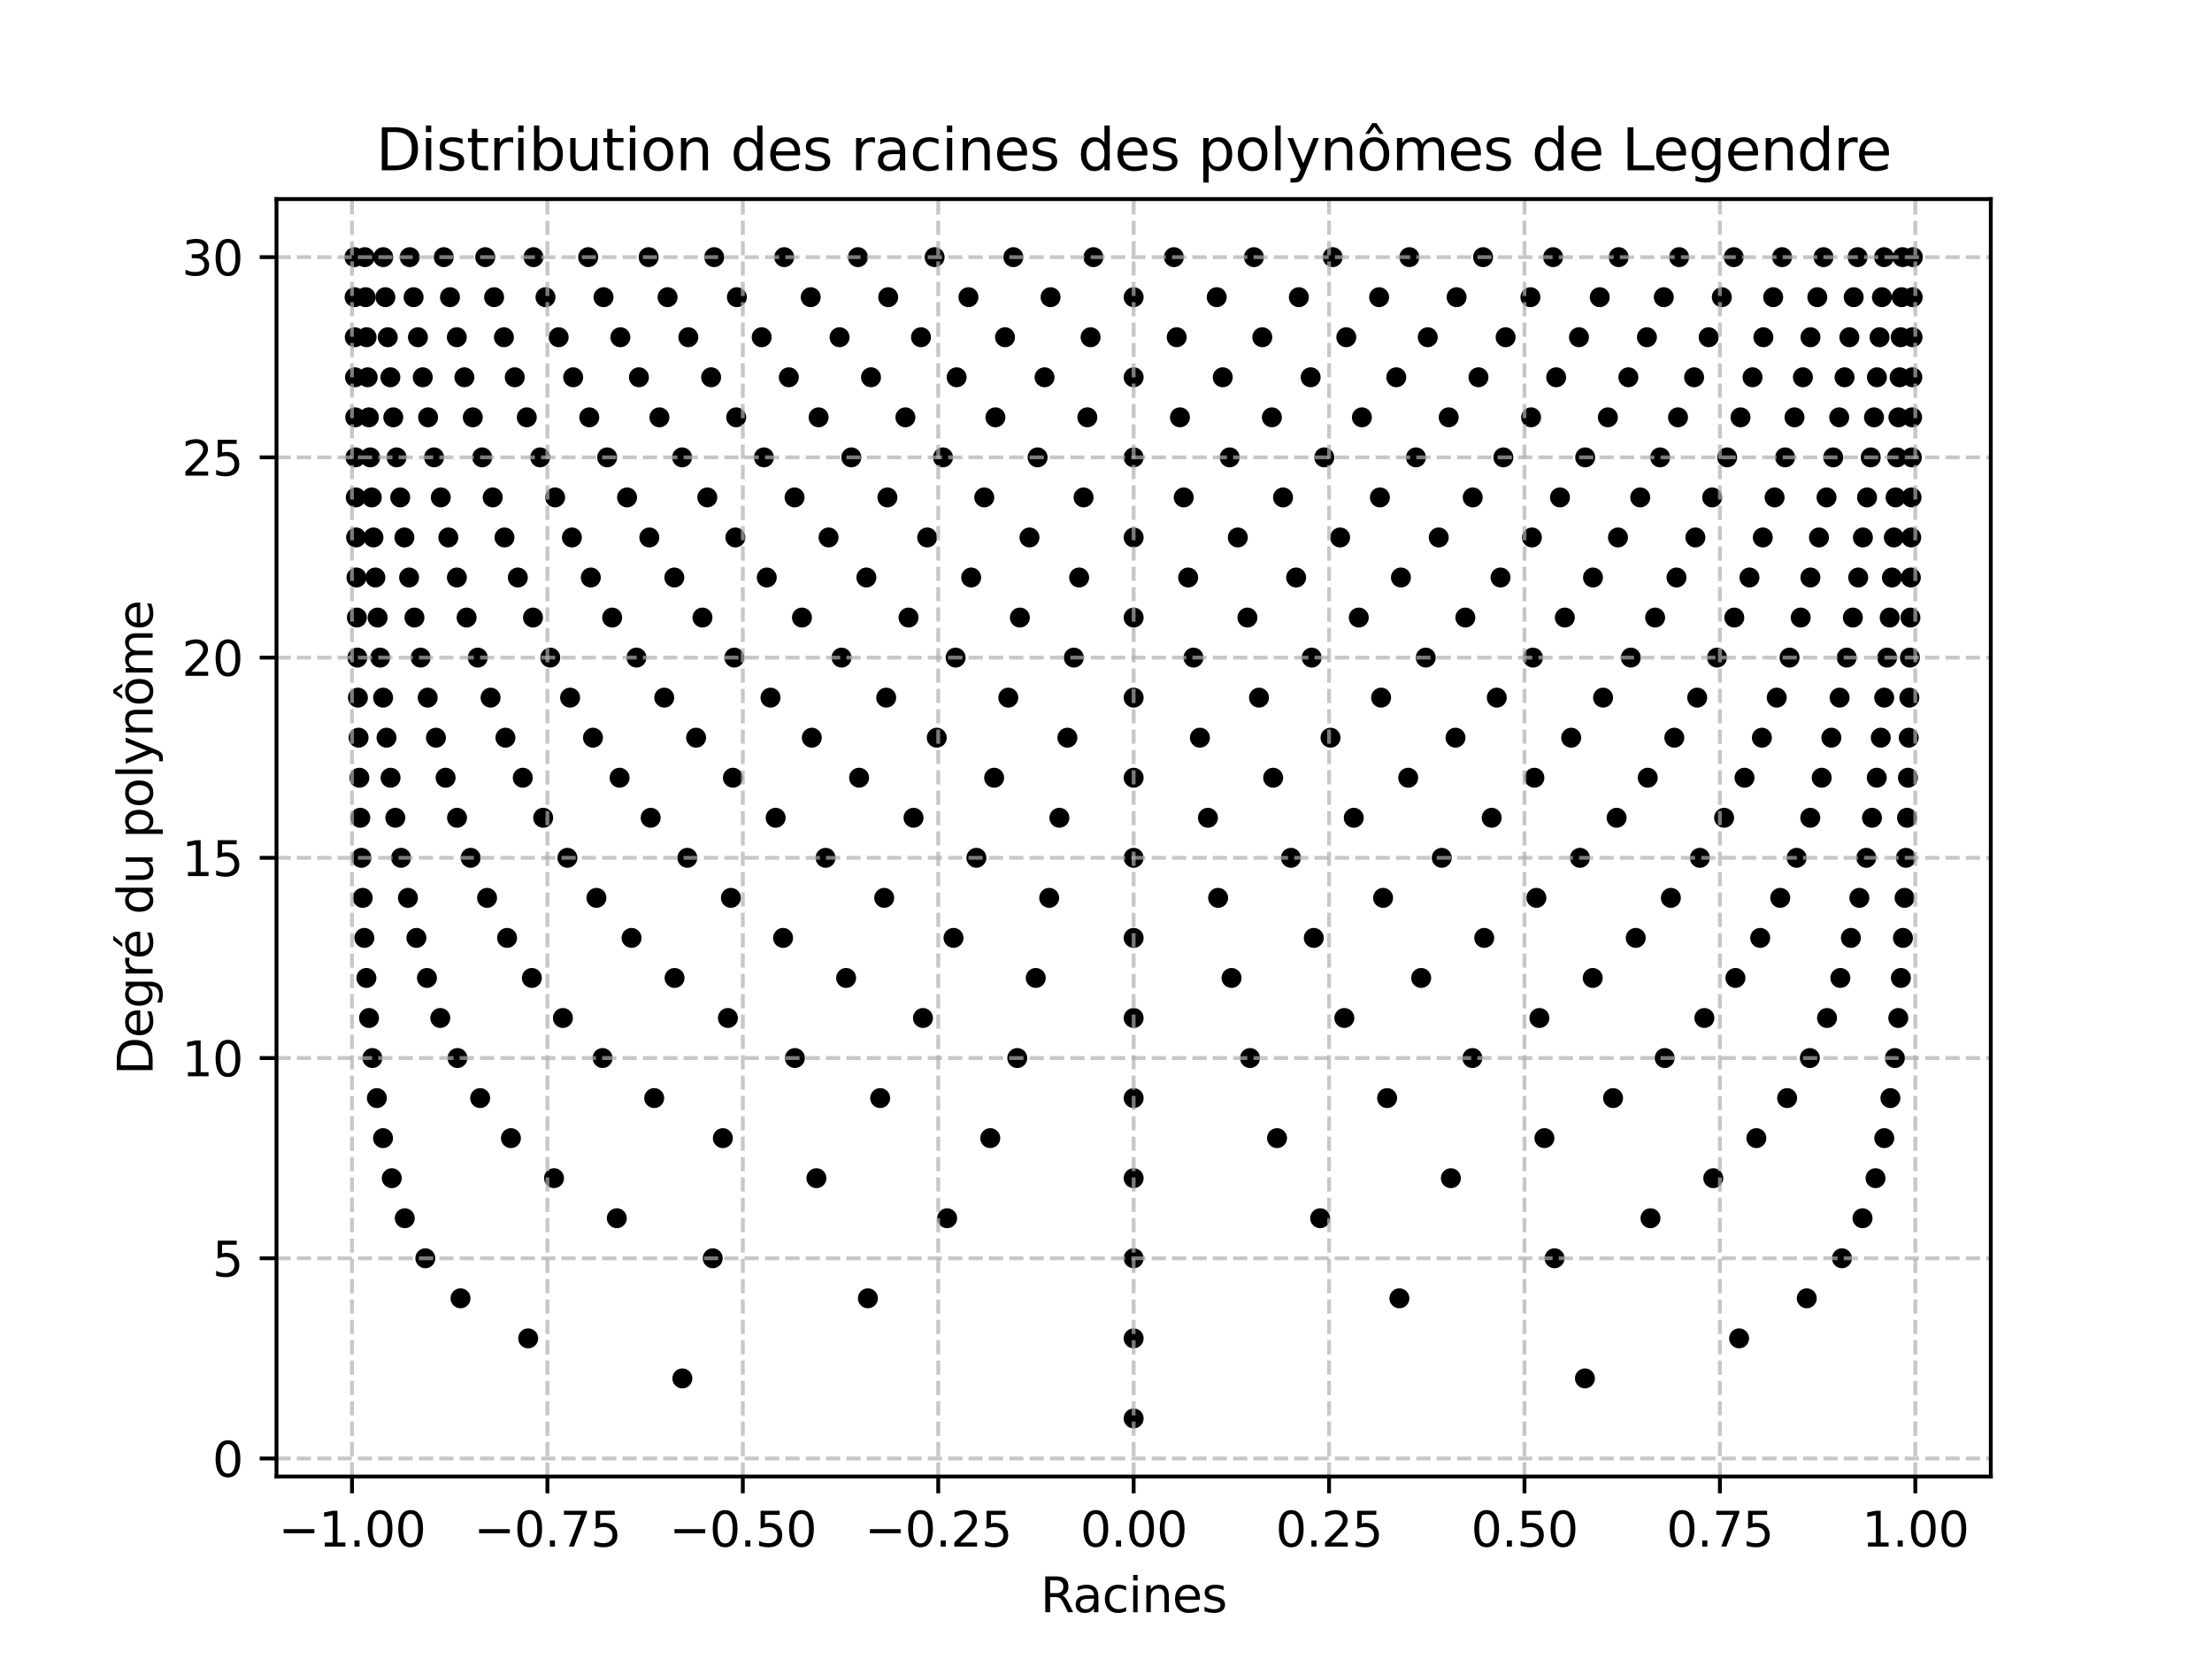 <?xml version="1.0" encoding="utf-8" standalone="no"?>
<!DOCTYPE svg PUBLIC "-//W3C//DTD SVG 1.1//EN"
  "http://www.w3.org/Graphics/SVG/1.1/DTD/svg11.dtd">
<svg xmlns:xlink="http://www.w3.org/1999/xlink" width="460.8pt" height="345.6pt" viewBox="0 0 460.8 345.6" xmlns="http://www.w3.org/2000/svg" version="1.1">
 <defs>
  <style type="text/css">*{stroke-linejoin: round; stroke-linecap: butt}</style>
 </defs>
 <g id="figure_1">
  <g id="patch_1">
   <path d="M 0 345.6 
L 460.8 345.6 
L 460.8 0 
L 0 0 
z
" style="fill: #ffffff"/>
  </g>
  <g id="axes_1">
   <g id="patch_2">
    <path d="M 57.6 307.584 
L 414.72 307.584 
L 414.72 41.472 
L 57.6 41.472 
z
" style="fill: #ffffff"/>
   </g>
   <g id="PathCollection_1"/>
   <g id="PathCollection_2">
    <defs>
     <path id="m18578b2fc5" d="M 0 1.581 
C 0.419 1.581 0.822 1.415 1.118 1.118 
C 1.415 0.822 1.581 0.419 1.581 0 
C 1.581 -0.419 1.415 -0.822 1.118 -1.118 
C 0.822 -1.415 0.419 -1.581 0 -1.581 
C -0.419 -1.581 -0.822 -1.415 -1.118 -1.118 
C -1.415 -0.822 -1.581 -0.419 -1.581 0 
C -1.581 0.419 -1.415 0.822 -1.118 1.118 
C -0.822 1.415 -0.419 1.581 0 1.581 
z
" style="stroke: #000000"/>
    </defs>
    <g clip-path="url(#pf80b56d558)">
     <use xlink:href="#m18578b2fc5" x="236.16" y="295.488" style="stroke: #000000"/>
    </g>
   </g>
   <g id="PathCollection_3">
    <g clip-path="url(#pf80b56d558)">
     <use xlink:href="#m18578b2fc5" x="142.148" y="287.146" style="stroke: #000000"/>
     <use xlink:href="#m18578b2fc5" x="330.172" y="287.146" style="stroke: #000000"/>
    </g>
   </g>
   <g id="PathCollection_4">
    <g clip-path="url(#pf80b56d558)">
     <use xlink:href="#m18578b2fc5" x="110.03" y="278.804" style="stroke: #000000"/>
     <use xlink:href="#m18578b2fc5" x="236.16" y="278.804" style="stroke: #000000"/>
     <use xlink:href="#m18578b2fc5" x="362.29" y="278.804" style="stroke: #000000"/>
    </g>
   </g>
   <g id="PathCollection_5">
    <g clip-path="url(#pf80b56d558)">
     <use xlink:href="#m18578b2fc5" x="95.938" y="270.462" style="stroke: #000000"/>
     <use xlink:href="#m18578b2fc5" x="180.8" y="270.462" style="stroke: #000000"/>
     <use xlink:href="#m18578b2fc5" x="291.52" y="270.462" style="stroke: #000000"/>
     <use xlink:href="#m18578b2fc5" x="376.382" y="270.462" style="stroke: #000000"/>
    </g>
   </g>
   <g id="PathCollection_6">
    <g clip-path="url(#pf80b56d558)">
     <use xlink:href="#m18578b2fc5" x="88.604" y="262.12" style="stroke: #000000"/>
     <use xlink:href="#m18578b2fc5" x="148.479" y="262.12" style="stroke: #000000"/>
     <use xlink:href="#m18578b2fc5" x="236.16" y="262.12" style="stroke: #000000"/>
     <use xlink:href="#m18578b2fc5" x="323.841" y="262.12" style="stroke: #000000"/>
     <use xlink:href="#m18578b2fc5" x="383.716" y="262.12" style="stroke: #000000"/>
    </g>
   </g>
   <g id="PathCollection_7">
    <g clip-path="url(#pf80b56d558)">
     <use xlink:href="#m18578b2fc5" x="84.323" y="253.778" style="stroke: #000000"/>
     <use xlink:href="#m18578b2fc5" x="128.493" y="253.778" style="stroke: #000000"/>
     <use xlink:href="#m18578b2fc5" x="197.305" y="253.778" style="stroke: #000000"/>
     <use xlink:href="#m18578b2fc5" x="275.015" y="253.778" style="stroke: #000000"/>
     <use xlink:href="#m18578b2fc5" x="343.827" y="253.778" style="stroke: #000000"/>
     <use xlink:href="#m18578b2fc5" x="387.997" y="253.778" style="stroke: #000000"/>
    </g>
   </g>
   <g id="PathCollection_8">
    <g clip-path="url(#pf80b56d558)">
     <use xlink:href="#m18578b2fc5" x="81.614" y="245.436" style="stroke: #000000"/>
     <use xlink:href="#m18578b2fc5" x="115.414" y="245.436" style="stroke: #000000"/>
     <use xlink:href="#m18578b2fc5" x="170.075" y="245.436" style="stroke: #000000"/>
     <use xlink:href="#m18578b2fc5" x="236.16" y="245.436" style="stroke: #000000"/>
     <use xlink:href="#m18578b2fc5" x="302.245" y="245.436" style="stroke: #000000"/>
     <use xlink:href="#m18578b2fc5" x="356.906" y="245.436" style="stroke: #000000"/>
     <use xlink:href="#m18578b2fc5" x="390.706" y="245.436" style="stroke: #000000"/>
    </g>
   </g>
   <g id="PathCollection_9">
    <g clip-path="url(#pf80b56d558)">
     <use xlink:href="#m18578b2fc5" x="79.793" y="237.094" style="stroke: #000000"/>
     <use xlink:href="#m18578b2fc5" x="106.436" y="237.094" style="stroke: #000000"/>
     <use xlink:href="#m18578b2fc5" x="150.586" y="237.094" style="stroke: #000000"/>
     <use xlink:href="#m18578b2fc5" x="206.291" y="237.094" style="stroke: #000000"/>
     <use xlink:href="#m18578b2fc5" x="266.029" y="237.094" style="stroke: #000000"/>
     <use xlink:href="#m18578b2fc5" x="321.734" y="237.094" style="stroke: #000000"/>
     <use xlink:href="#m18578b2fc5" x="365.884" y="237.094" style="stroke: #000000"/>
     <use xlink:href="#m18578b2fc5" x="392.527" y="237.094" style="stroke: #000000"/>
    </g>
   </g>
   <g id="PathCollection_10">
    <g clip-path="url(#pf80b56d558)">
     <use xlink:href="#m18578b2fc5" x="78.511" y="228.751" style="stroke: #000000"/>
     <use xlink:href="#m18578b2fc5" x="100.026" y="228.751" style="stroke: #000000"/>
     <use xlink:href="#m18578b2fc5" x="136.283" y="228.751" style="stroke: #000000"/>
     <use xlink:href="#m18578b2fc5" x="183.361" y="228.751" style="stroke: #000000"/>
     <use xlink:href="#m18578b2fc5" x="236.16" y="228.751" style="stroke: #000000"/>
     <use xlink:href="#m18578b2fc5" x="288.959" y="228.751" style="stroke: #000000"/>
     <use xlink:href="#m18578b2fc5" x="336.037" y="228.751" style="stroke: #000000"/>
     <use xlink:href="#m18578b2fc5" x="372.294" y="228.751" style="stroke: #000000"/>
     <use xlink:href="#m18578b2fc5" x="393.809" y="228.751" style="stroke: #000000"/>
    </g>
   </g>
   <g id="PathCollection_11">
    <g clip-path="url(#pf80b56d558)">
     <use xlink:href="#m18578b2fc5" x="77.576" y="220.409" style="stroke: #000000"/>
     <use xlink:href="#m18578b2fc5" x="95.299" y="220.409" style="stroke: #000000"/>
     <use xlink:href="#m18578b2fc5" x="125.53" y="220.409" style="stroke: #000000"/>
     <use xlink:href="#m18578b2fc5" x="165.589" y="220.409" style="stroke: #000000"/>
     <use xlink:href="#m18578b2fc5" x="211.918" y="220.409" style="stroke: #000000"/>
     <use xlink:href="#m18578b2fc5" x="260.402" y="220.409" style="stroke: #000000"/>
     <use xlink:href="#m18578b2fc5" x="306.731" y="220.409" style="stroke: #000000"/>
     <use xlink:href="#m18578b2fc5" x="346.79" y="220.409" style="stroke: #000000"/>
     <use xlink:href="#m18578b2fc5" x="377.021" y="220.409" style="stroke: #000000"/>
     <use xlink:href="#m18578b2fc5" x="394.744" y="220.409" style="stroke: #000000"/>
    </g>
   </g>
   <g id="PathCollection_12">
    <g clip-path="url(#pf80b56d558)">
     <use xlink:href="#m18578b2fc5" x="76.872" y="212.067" style="stroke: #000000"/>
     <use xlink:href="#m18578b2fc5" x="91.717" y="212.067" style="stroke: #000000"/>
     <use xlink:href="#m18578b2fc5" x="117.267" y="212.067" style="stroke: #000000"/>
     <use xlink:href="#m18578b2fc5" x="151.634" y="212.067" style="stroke: #000000"/>
     <use xlink:href="#m18578b2fc5" x="192.269" y="212.067" style="stroke: #000000"/>
     <use xlink:href="#m18578b2fc5" x="236.16" y="212.067" style="stroke: #000000"/>
     <use xlink:href="#m18578b2fc5" x="280.051" y="212.067" style="stroke: #000000"/>
     <use xlink:href="#m18578b2fc5" x="320.686" y="212.067" style="stroke: #000000"/>
     <use xlink:href="#m18578b2fc5" x="355.053" y="212.067" style="stroke: #000000"/>
     <use xlink:href="#m18578b2fc5" x="380.603" y="212.067" style="stroke: #000000"/>
     <use xlink:href="#m18578b2fc5" x="395.448" y="212.067" style="stroke: #000000"/>
    </g>
   </g>
   <g id="PathCollection_13">
    <g clip-path="url(#pf80b56d558)">
     <use xlink:href="#m18578b2fc5" x="76.329" y="203.725" style="stroke: #000000"/>
     <use xlink:href="#m18578b2fc5" x="88.94" y="203.725" style="stroke: #000000"/>
     <use xlink:href="#m18578b2fc5" x="110.794" y="203.725" style="stroke: #000000"/>
     <use xlink:href="#m18578b2fc5" x="140.525" y="203.725" style="stroke: #000000"/>
     <use xlink:href="#m18578b2fc5" x="176.265" y="203.725" style="stroke: #000000"/>
     <use xlink:href="#m18578b2fc5" x="215.768" y="203.725" style="stroke: #000000"/>
     <use xlink:href="#m18578b2fc5" x="256.552" y="203.725" style="stroke: #000000"/>
     <use xlink:href="#m18578b2fc5" x="296.055" y="203.725" style="stroke: #000000"/>
     <use xlink:href="#m18578b2fc5" x="331.795" y="203.725" style="stroke: #000000"/>
     <use xlink:href="#m18578b2fc5" x="361.526" y="203.725" style="stroke: #000000"/>
     <use xlink:href="#m18578b2fc5" x="383.38" y="203.725" style="stroke: #000000"/>
     <use xlink:href="#m18578b2fc5" x="395.991" y="203.725" style="stroke: #000000"/>
    </g>
   </g>
   <g id="PathCollection_14">
    <g clip-path="url(#pf80b56d558)">
     <use xlink:href="#m18578b2fc5" x="75.902" y="195.383" style="stroke: #000000"/>
     <use xlink:href="#m18578b2fc5" x="86.745" y="195.383" style="stroke: #000000"/>
     <use xlink:href="#m18578b2fc5" x="105.637" y="195.383" style="stroke: #000000"/>
     <use xlink:href="#m18578b2fc5" x="131.564" y="195.383" style="stroke: #000000"/>
     <use xlink:href="#m18578b2fc5" x="163.131" y="195.383" style="stroke: #000000"/>
     <use xlink:href="#m18578b2fc5" x="198.634" y="195.383" style="stroke: #000000"/>
     <use xlink:href="#m18578b2fc5" x="236.16" y="195.383" style="stroke: #000000"/>
     <use xlink:href="#m18578b2fc5" x="273.686" y="195.383" style="stroke: #000000"/>
     <use xlink:href="#m18578b2fc5" x="309.189" y="195.383" style="stroke: #000000"/>
     <use xlink:href="#m18578b2fc5" x="340.756" y="195.383" style="stroke: #000000"/>
     <use xlink:href="#m18578b2fc5" x="366.683" y="195.383" style="stroke: #000000"/>
     <use xlink:href="#m18578b2fc5" x="385.575" y="195.383" style="stroke: #000000"/>
     <use xlink:href="#m18578b2fc5" x="396.418" y="195.383" style="stroke: #000000"/>
    </g>
   </g>
   <g id="PathCollection_15">
    <g clip-path="url(#pf80b56d558)">
     <use xlink:href="#m18578b2fc5" x="75.56" y="187.041" style="stroke: #000000"/>
     <use xlink:href="#m18578b2fc5" x="84.98" y="187.041" style="stroke: #000000"/>
     <use xlink:href="#m18578b2fc5" x="101.464" y="187.041" style="stroke: #000000"/>
     <use xlink:href="#m18578b2fc5" x="124.246" y="187.041" style="stroke: #000000"/>
     <use xlink:href="#m18578b2fc5" x="152.26" y="187.041" style="stroke: #000000"/>
     <use xlink:href="#m18578b2fc5" x="184.198" y="187.041" style="stroke: #000000"/>
     <use xlink:href="#m18578b2fc5" x="218.565" y="187.041" style="stroke: #000000"/>
     <use xlink:href="#m18578b2fc5" x="253.755" y="187.041" style="stroke: #000000"/>
     <use xlink:href="#m18578b2fc5" x="288.122" y="187.041" style="stroke: #000000"/>
     <use xlink:href="#m18578b2fc5" x="320.06" y="187.041" style="stroke: #000000"/>
     <use xlink:href="#m18578b2fc5" x="348.074" y="187.041" style="stroke: #000000"/>
     <use xlink:href="#m18578b2fc5" x="370.856" y="187.041" style="stroke: #000000"/>
     <use xlink:href="#m18578b2fc5" x="387.34" y="187.041" style="stroke: #000000"/>
     <use xlink:href="#m18578b2fc5" x="396.76" y="187.041" style="stroke: #000000"/>
    </g>
   </g>
   <g id="PathCollection_16">
    <g clip-path="url(#pf80b56d558)">
     <use xlink:href="#m18578b2fc5" x="75.282" y="178.699" style="stroke: #000000"/>
     <use xlink:href="#m18578b2fc5" x="83.541" y="178.699" style="stroke: #000000"/>
     <use xlink:href="#m18578b2fc5" x="98.044" y="178.699" style="stroke: #000000"/>
     <use xlink:href="#m18578b2fc5" x="118.201" y="178.699" style="stroke: #000000"/>
     <use xlink:href="#m18578b2fc5" x="143.187" y="178.699" style="stroke: #000000"/>
     <use xlink:href="#m18578b2fc5" x="171.979" y="178.699" style="stroke: #000000"/>
     <use xlink:href="#m18578b2fc5" x="203.399" y="178.699" style="stroke: #000000"/>
     <use xlink:href="#m18578b2fc5" x="236.16" y="178.699" style="stroke: #000000"/>
     <use xlink:href="#m18578b2fc5" x="268.921" y="178.699" style="stroke: #000000"/>
     <use xlink:href="#m18578b2fc5" x="300.341" y="178.699" style="stroke: #000000"/>
     <use xlink:href="#m18578b2fc5" x="329.133" y="178.699" style="stroke: #000000"/>
     <use xlink:href="#m18578b2fc5" x="354.119" y="178.699" style="stroke: #000000"/>
     <use xlink:href="#m18578b2fc5" x="374.276" y="178.699" style="stroke: #000000"/>
     <use xlink:href="#m18578b2fc5" x="388.779" y="178.699" style="stroke: #000000"/>
     <use xlink:href="#m18578b2fc5" x="397.038" y="178.699" style="stroke: #000000"/>
    </g>
   </g>
   <g id="PathCollection_17">
    <g clip-path="url(#pf80b56d558)">
     <use xlink:href="#m18578b2fc5" x="75.053" y="170.357" style="stroke: #000000"/>
     <use xlink:href="#m18578b2fc5" x="82.352" y="170.357" style="stroke: #000000"/>
     <use xlink:href="#m18578b2fc5" x="95.207" y="170.357" style="stroke: #000000"/>
     <use xlink:href="#m18578b2fc5" x="113.155" y="170.357" style="stroke: #000000"/>
     <use xlink:href="#m18578b2fc5" x="135.549" y="170.357" style="stroke: #000000"/>
     <use xlink:href="#m18578b2fc5" x="161.58" y="170.357" style="stroke: #000000"/>
     <use xlink:href="#m18578b2fc5" x="190.306" y="170.357" style="stroke: #000000"/>
     <use xlink:href="#m18578b2fc5" x="220.689" y="170.357" style="stroke: #000000"/>
     <use xlink:href="#m18578b2fc5" x="251.631" y="170.357" style="stroke: #000000"/>
     <use xlink:href="#m18578b2fc5" x="282.014" y="170.357" style="stroke: #000000"/>
     <use xlink:href="#m18578b2fc5" x="310.74" y="170.357" style="stroke: #000000"/>
     <use xlink:href="#m18578b2fc5" x="336.771" y="170.357" style="stroke: #000000"/>
     <use xlink:href="#m18578b2fc5" x="359.165" y="170.357" style="stroke: #000000"/>
     <use xlink:href="#m18578b2fc5" x="377.113" y="170.357" style="stroke: #000000"/>
     <use xlink:href="#m18578b2fc5" x="389.968" y="170.357" style="stroke: #000000"/>
     <use xlink:href="#m18578b2fc5" x="397.267" y="170.357" style="stroke: #000000"/>
    </g>
   </g>
   <g id="PathCollection_18">
    <g clip-path="url(#pf80b56d558)">
     <use xlink:href="#m18578b2fc5" x="74.862" y="162.015" style="stroke: #000000"/>
     <use xlink:href="#m18578b2fc5" x="81.359" y="162.015" style="stroke: #000000"/>
     <use xlink:href="#m18578b2fc5" x="92.828" y="162.015" style="stroke: #000000"/>
     <use xlink:href="#m18578b2fc5" x="108.904" y="162.015" style="stroke: #000000"/>
     <use xlink:href="#m18578b2fc5" x="129.069" y="162.015" style="stroke: #000000"/>
     <use xlink:href="#m18578b2fc5" x="152.677" y="162.015" style="stroke: #000000"/>
     <use xlink:href="#m18578b2fc5" x="178.968" y="162.015" style="stroke: #000000"/>
     <use xlink:href="#m18578b2fc5" x="207.097" y="162.015" style="stroke: #000000"/>
     <use xlink:href="#m18578b2fc5" x="236.16" y="162.015" style="stroke: #000000"/>
     <use xlink:href="#m18578b2fc5" x="265.223" y="162.015" style="stroke: #000000"/>
     <use xlink:href="#m18578b2fc5" x="293.352" y="162.015" style="stroke: #000000"/>
     <use xlink:href="#m18578b2fc5" x="319.643" y="162.015" style="stroke: #000000"/>
     <use xlink:href="#m18578b2fc5" x="343.251" y="162.015" style="stroke: #000000"/>
     <use xlink:href="#m18578b2fc5" x="363.416" y="162.015" style="stroke: #000000"/>
     <use xlink:href="#m18578b2fc5" x="379.492" y="162.015" style="stroke: #000000"/>
     <use xlink:href="#m18578b2fc5" x="390.961" y="162.015" style="stroke: #000000"/>
     <use xlink:href="#m18578b2fc5" x="397.458" y="162.015" style="stroke: #000000"/>
    </g>
   </g>
   <g id="PathCollection_19">
    <g clip-path="url(#pf80b56d558)">
     <use xlink:href="#m18578b2fc5" x="74.7" y="153.673" style="stroke: #000000"/>
     <use xlink:href="#m18578b2fc5" x="80.52" y="153.673" style="stroke: #000000"/>
     <use xlink:href="#m18578b2fc5" x="90.815" y="153.673" style="stroke: #000000"/>
     <use xlink:href="#m18578b2fc5" x="105.29" y="153.673" style="stroke: #000000"/>
     <use xlink:href="#m18578b2fc5" x="123.53" y="153.673" style="stroke: #000000"/>
     <use xlink:href="#m18578b2fc5" x="145.011" y="153.673" style="stroke: #000000"/>
     <use xlink:href="#m18578b2fc5" x="169.113" y="153.673" style="stroke: #000000"/>
     <use xlink:href="#m18578b2fc5" x="195.145" y="153.673" style="stroke: #000000"/>
     <use xlink:href="#m18578b2fc5" x="222.356" y="153.673" style="stroke: #000000"/>
     <use xlink:href="#m18578b2fc5" x="249.964" y="153.673" style="stroke: #000000"/>
     <use xlink:href="#m18578b2fc5" x="277.175" y="153.673" style="stroke: #000000"/>
     <use xlink:href="#m18578b2fc5" x="303.207" y="153.673" style="stroke: #000000"/>
     <use xlink:href="#m18578b2fc5" x="327.309" y="153.673" style="stroke: #000000"/>
     <use xlink:href="#m18578b2fc5" x="348.79" y="153.673" style="stroke: #000000"/>
     <use xlink:href="#m18578b2fc5" x="367.03" y="153.673" style="stroke: #000000"/>
     <use xlink:href="#m18578b2fc5" x="381.505" y="153.673" style="stroke: #000000"/>
     <use xlink:href="#m18578b2fc5" x="391.8" y="153.673" style="stroke: #000000"/>
     <use xlink:href="#m18578b2fc5" x="397.62" y="153.673" style="stroke: #000000"/>
    </g>
   </g>
   <g id="PathCollection_20">
    <g clip-path="url(#pf80b56d558)">
     <use xlink:href="#m18578b2fc5" x="74.563" y="145.331" style="stroke: #000000"/>
     <use xlink:href="#m18578b2fc5" x="79.806" y="145.331" style="stroke: #000000"/>
     <use xlink:href="#m18578b2fc5" x="89.096" y="145.331" style="stroke: #000000"/>
     <use xlink:href="#m18578b2fc5" x="102.195" y="145.331" style="stroke: #000000"/>
     <use xlink:href="#m18578b2fc5" x="118.763" y="145.331" style="stroke: #000000"/>
     <use xlink:href="#m18578b2fc5" x="138.371" y="145.331" style="stroke: #000000"/>
     <use xlink:href="#m18578b2fc5" x="160.512" y="145.331" style="stroke: #000000"/>
     <use xlink:href="#m18578b2fc5" x="184.613" y="145.331" style="stroke: #000000"/>
     <use xlink:href="#m18578b2fc5" x="210.048" y="145.331" style="stroke: #000000"/>
     <use xlink:href="#m18578b2fc5" x="236.16" y="145.331" style="stroke: #000000"/>
     <use xlink:href="#m18578b2fc5" x="262.272" y="145.331" style="stroke: #000000"/>
     <use xlink:href="#m18578b2fc5" x="287.707" y="145.331" style="stroke: #000000"/>
     <use xlink:href="#m18578b2fc5" x="311.808" y="145.331" style="stroke: #000000"/>
     <use xlink:href="#m18578b2fc5" x="333.949" y="145.331" style="stroke: #000000"/>
     <use xlink:href="#m18578b2fc5" x="353.557" y="145.331" style="stroke: #000000"/>
     <use xlink:href="#m18578b2fc5" x="370.125" y="145.331" style="stroke: #000000"/>
     <use xlink:href="#m18578b2fc5" x="383.224" y="145.331" style="stroke: #000000"/>
     <use xlink:href="#m18578b2fc5" x="392.514" y="145.331" style="stroke: #000000"/>
     <use xlink:href="#m18578b2fc5" x="397.757" y="145.331" style="stroke: #000000"/>
    </g>
   </g>
   <g id="PathCollection_21">
    <g clip-path="url(#pf80b56d558)">
     <use xlink:href="#m18578b2fc5" x="74.446" y="136.989" style="stroke: #000000"/>
     <use xlink:href="#m18578b2fc5" x="79.193" y="136.989" style="stroke: #000000"/>
     <use xlink:href="#m18578b2fc5" x="87.618" y="136.989" style="stroke: #000000"/>
     <use xlink:href="#m18578b2fc5" x="99.524" y="136.989" style="stroke: #000000"/>
     <use xlink:href="#m18578b2fc5" x="114.632" y="136.989" style="stroke: #000000"/>
     <use xlink:href="#m18578b2fc5" x="132.589" y="136.989" style="stroke: #000000"/>
     <use xlink:href="#m18578b2fc5" x="152.974" y="136.989" style="stroke: #000000"/>
     <use xlink:href="#m18578b2fc5" x="175.308" y="136.989" style="stroke: #000000"/>
     <use xlink:href="#m18578b2fc5" x="199.069" y="136.989" style="stroke: #000000"/>
     <use xlink:href="#m18578b2fc5" x="223.699" y="136.989" style="stroke: #000000"/>
     <use xlink:href="#m18578b2fc5" x="248.621" y="136.989" style="stroke: #000000"/>
     <use xlink:href="#m18578b2fc5" x="273.251" y="136.989" style="stroke: #000000"/>
     <use xlink:href="#m18578b2fc5" x="297.012" y="136.989" style="stroke: #000000"/>
     <use xlink:href="#m18578b2fc5" x="319.346" y="136.989" style="stroke: #000000"/>
     <use xlink:href="#m18578b2fc5" x="339.731" y="136.989" style="stroke: #000000"/>
     <use xlink:href="#m18578b2fc5" x="357.688" y="136.989" style="stroke: #000000"/>
     <use xlink:href="#m18578b2fc5" x="372.796" y="136.989" style="stroke: #000000"/>
     <use xlink:href="#m18578b2fc5" x="384.702" y="136.989" style="stroke: #000000"/>
     <use xlink:href="#m18578b2fc5" x="393.127" y="136.989" style="stroke: #000000"/>
     <use xlink:href="#m18578b2fc5" x="397.874" y="136.989" style="stroke: #000000"/>
    </g>
   </g>
   <g id="PathCollection_22">
    <g clip-path="url(#pf80b56d558)">
     <use xlink:href="#m18578b2fc5" x="74.344" y="128.647" style="stroke: #000000"/>
     <use xlink:href="#m18578b2fc5" x="78.663" y="128.647" style="stroke: #000000"/>
     <use xlink:href="#m18578b2fc5" x="86.337" y="128.647" style="stroke: #000000"/>
     <use xlink:href="#m18578b2fc5" x="97.204" y="128.647" style="stroke: #000000"/>
     <use xlink:href="#m18578b2fc5" x="111.033" y="128.647" style="stroke: #000000"/>
     <use xlink:href="#m18578b2fc5" x="127.528" y="128.647" style="stroke: #000000"/>
     <use xlink:href="#m18578b2fc5" x="146.338" y="128.647" style="stroke: #000000"/>
     <use xlink:href="#m18578b2fc5" x="167.063" y="128.647" style="stroke: #000000"/>
     <use xlink:href="#m18578b2fc5" x="189.261" y="128.647" style="stroke: #000000"/>
     <use xlink:href="#m18578b2fc5" x="212.458" y="128.647" style="stroke: #000000"/>
     <use xlink:href="#m18578b2fc5" x="236.16" y="128.647" style="stroke: #000000"/>
     <use xlink:href="#m18578b2fc5" x="259.862" y="128.647" style="stroke: #000000"/>
     <use xlink:href="#m18578b2fc5" x="283.059" y="128.647" style="stroke: #000000"/>
     <use xlink:href="#m18578b2fc5" x="305.257" y="128.647" style="stroke: #000000"/>
     <use xlink:href="#m18578b2fc5" x="325.982" y="128.647" style="stroke: #000000"/>
     <use xlink:href="#m18578b2fc5" x="344.792" y="128.647" style="stroke: #000000"/>
     <use xlink:href="#m18578b2fc5" x="361.287" y="128.647" style="stroke: #000000"/>
     <use xlink:href="#m18578b2fc5" x="375.116" y="128.647" style="stroke: #000000"/>
     <use xlink:href="#m18578b2fc5" x="385.983" y="128.647" style="stroke: #000000"/>
     <use xlink:href="#m18578b2fc5" x="393.657" y="128.647" style="stroke: #000000"/>
     <use xlink:href="#m18578b2fc5" x="397.976" y="128.647" style="stroke: #000000"/>
    </g>
   </g>
   <g id="PathCollection_23">
    <g clip-path="url(#pf80b56d558)">
     <use xlink:href="#m18578b2fc5" x="74.256" y="120.305" style="stroke: #000000"/>
     <use xlink:href="#m18578b2fc5" x="78.202" y="120.305" style="stroke: #000000"/>
     <use xlink:href="#m18578b2fc5" x="85.221" y="120.305" style="stroke: #000000"/>
     <use xlink:href="#m18578b2fc5" x="95.177" y="120.305" style="stroke: #000000"/>
     <use xlink:href="#m18578b2fc5" x="107.877" y="120.305" style="stroke: #000000"/>
     <use xlink:href="#m18578b2fc5" x="123.074" y="120.305" style="stroke: #000000"/>
     <use xlink:href="#m18578b2fc5" x="140.473" y="120.305" style="stroke: #000000"/>
     <use xlink:href="#m18578b2fc5" x="159.733" y="120.305" style="stroke: #000000"/>
     <use xlink:href="#m18578b2fc5" x="180.482" y="120.305" style="stroke: #000000"/>
     <use xlink:href="#m18578b2fc5" x="202.313" y="120.305" style="stroke: #000000"/>
     <use xlink:href="#m18578b2fc5" x="224.804" y="120.305" style="stroke: #000000"/>
     <use xlink:href="#m18578b2fc5" x="247.516" y="120.305" style="stroke: #000000"/>
     <use xlink:href="#m18578b2fc5" x="270.007" y="120.305" style="stroke: #000000"/>
     <use xlink:href="#m18578b2fc5" x="291.838" y="120.305" style="stroke: #000000"/>
     <use xlink:href="#m18578b2fc5" x="312.587" y="120.305" style="stroke: #000000"/>
     <use xlink:href="#m18578b2fc5" x="331.847" y="120.305" style="stroke: #000000"/>
     <use xlink:href="#m18578b2fc5" x="349.246" y="120.305" style="stroke: #000000"/>
     <use xlink:href="#m18578b2fc5" x="364.443" y="120.305" style="stroke: #000000"/>
     <use xlink:href="#m18578b2fc5" x="377.143" y="120.305" style="stroke: #000000"/>
     <use xlink:href="#m18578b2fc5" x="387.099" y="120.305" style="stroke: #000000"/>
     <use xlink:href="#m18578b2fc5" x="394.118" y="120.305" style="stroke: #000000"/>
     <use xlink:href="#m18578b2fc5" x="398.064" y="120.305" style="stroke: #000000"/>
    </g>
   </g>
   <g id="PathCollection_24">
    <g clip-path="url(#pf80b56d558)">
     <use xlink:href="#m18578b2fc5" x="74.179" y="111.962" style="stroke: #000000"/>
     <use xlink:href="#m18578b2fc5" x="77.798" y="111.962" style="stroke: #000000"/>
     <use xlink:href="#m18578b2fc5" x="84.241" y="111.962" style="stroke: #000000"/>
     <use xlink:href="#m18578b2fc5" x="93.396" y="111.962" style="stroke: #000000"/>
     <use xlink:href="#m18578b2fc5" x="105.098" y="111.962" style="stroke: #000000"/>
     <use xlink:href="#m18578b2fc5" x="119.138" y="111.962" style="stroke: #000000"/>
     <use xlink:href="#m18578b2fc5" x="135.267" y="111.962" style="stroke: #000000"/>
     <use xlink:href="#m18578b2fc5" x="153.196" y="111.962" style="stroke: #000000"/>
     <use xlink:href="#m18578b2fc5" x="172.606" y="111.962" style="stroke: #000000"/>
     <use xlink:href="#m18578b2fc5" x="193.15" y="111.962" style="stroke: #000000"/>
     <use xlink:href="#m18578b2fc5" x="214.461" y="111.962" style="stroke: #000000"/>
     <use xlink:href="#m18578b2fc5" x="236.16" y="111.962" style="stroke: #000000"/>
     <use xlink:href="#m18578b2fc5" x="257.859" y="111.962" style="stroke: #000000"/>
     <use xlink:href="#m18578b2fc5" x="279.17" y="111.962" style="stroke: #000000"/>
     <use xlink:href="#m18578b2fc5" x="299.714" y="111.962" style="stroke: #000000"/>
     <use xlink:href="#m18578b2fc5" x="319.124" y="111.962" style="stroke: #000000"/>
     <use xlink:href="#m18578b2fc5" x="337.053" y="111.962" style="stroke: #000000"/>
     <use xlink:href="#m18578b2fc5" x="353.182" y="111.962" style="stroke: #000000"/>
     <use xlink:href="#m18578b2fc5" x="367.222" y="111.962" style="stroke: #000000"/>
     <use xlink:href="#m18578b2fc5" x="378.924" y="111.962" style="stroke: #000000"/>
     <use xlink:href="#m18578b2fc5" x="388.079" y="111.962" style="stroke: #000000"/>
     <use xlink:href="#m18578b2fc5" x="394.522" y="111.962" style="stroke: #000000"/>
     <use xlink:href="#m18578b2fc5" x="398.141" y="111.962" style="stroke: #000000"/>
    </g>
   </g>
   <g id="PathCollection_25">
    <g clip-path="url(#pf80b56d558)">
     <use xlink:href="#m18578b2fc5" x="74.111" y="103.62" style="stroke: #000000"/>
     <use xlink:href="#m18578b2fc5" x="77.442" y="103.62" style="stroke: #000000"/>
     <use xlink:href="#m18578b2fc5" x="83.378" y="103.62" style="stroke: #000000"/>
     <use xlink:href="#m18578b2fc5" x="91.822" y="103.62" style="stroke: #000000"/>
     <use xlink:href="#m18578b2fc5" x="102.637" y="103.62" style="stroke: #000000"/>
     <use xlink:href="#m18578b2fc5" x="115.643" y="103.62" style="stroke: #000000"/>
     <use xlink:href="#m18578b2fc5" x="130.629" y="103.62" style="stroke: #000000"/>
     <use xlink:href="#m18578b2fc5" x="147.347" y="103.62" style="stroke: #000000"/>
     <use xlink:href="#m18578b2fc5" x="165.524" y="103.62" style="stroke: #000000"/>
     <use xlink:href="#m18578b2fc5" x="184.861" y="103.62" style="stroke: #000000"/>
     <use xlink:href="#m18578b2fc5" x="205.04" y="103.62" style="stroke: #000000"/>
     <use xlink:href="#m18578b2fc5" x="225.729" y="103.62" style="stroke: #000000"/>
     <use xlink:href="#m18578b2fc5" x="246.591" y="103.62" style="stroke: #000000"/>
     <use xlink:href="#m18578b2fc5" x="267.28" y="103.62" style="stroke: #000000"/>
     <use xlink:href="#m18578b2fc5" x="287.459" y="103.62" style="stroke: #000000"/>
     <use xlink:href="#m18578b2fc5" x="306.796" y="103.62" style="stroke: #000000"/>
     <use xlink:href="#m18578b2fc5" x="324.973" y="103.62" style="stroke: #000000"/>
     <use xlink:href="#m18578b2fc5" x="341.691" y="103.62" style="stroke: #000000"/>
     <use xlink:href="#m18578b2fc5" x="356.677" y="103.62" style="stroke: #000000"/>
     <use xlink:href="#m18578b2fc5" x="369.683" y="103.62" style="stroke: #000000"/>
     <use xlink:href="#m18578b2fc5" x="380.498" y="103.62" style="stroke: #000000"/>
     <use xlink:href="#m18578b2fc5" x="388.942" y="103.62" style="stroke: #000000"/>
     <use xlink:href="#m18578b2fc5" x="394.878" y="103.62" style="stroke: #000000"/>
     <use xlink:href="#m18578b2fc5" x="398.209" y="103.62" style="stroke: #000000"/>
    </g>
   </g>
   <g id="PathCollection_26">
    <g clip-path="url(#pf80b56d558)">
     <use xlink:href="#m18578b2fc5" x="74.05" y="95.278" style="stroke: #000000"/>
     <use xlink:href="#m18578b2fc5" x="77.127" y="95.278" style="stroke: #000000"/>
     <use xlink:href="#m18578b2fc5" x="82.613" y="95.278" style="stroke: #000000"/>
     <use xlink:href="#m18578b2fc5" x="90.426" y="95.278" style="stroke: #000000"/>
     <use xlink:href="#m18578b2fc5" x="100.448" y="95.278" style="stroke: #000000"/>
     <use xlink:href="#m18578b2fc5" x="112.527" y="95.278" style="stroke: #000000"/>
     <use xlink:href="#m18578b2fc5" x="126.481" y="95.278" style="stroke: #000000"/>
     <use xlink:href="#m18578b2fc5" x="142.097" y="95.278" style="stroke: #000000"/>
     <use xlink:href="#m18578b2fc5" x="159.139" y="95.278" style="stroke: #000000"/>
     <use xlink:href="#m18578b2fc5" x="177.349" y="95.278" style="stroke: #000000"/>
     <use xlink:href="#m18578b2fc5" x="196.45" y="95.278" style="stroke: #000000"/>
     <use xlink:href="#m18578b2fc5" x="216.154" y="95.278" style="stroke: #000000"/>
     <use xlink:href="#m18578b2fc5" x="236.16" y="95.278" style="stroke: #000000"/>
     <use xlink:href="#m18578b2fc5" x="256.166" y="95.278" style="stroke: #000000"/>
     <use xlink:href="#m18578b2fc5" x="275.87" y="95.278" style="stroke: #000000"/>
     <use xlink:href="#m18578b2fc5" x="294.971" y="95.278" style="stroke: #000000"/>
     <use xlink:href="#m18578b2fc5" x="313.181" y="95.278" style="stroke: #000000"/>
     <use xlink:href="#m18578b2fc5" x="330.223" y="95.278" style="stroke: #000000"/>
     <use xlink:href="#m18578b2fc5" x="345.839" y="95.278" style="stroke: #000000"/>
     <use xlink:href="#m18578b2fc5" x="359.793" y="95.278" style="stroke: #000000"/>
     <use xlink:href="#m18578b2fc5" x="371.872" y="95.278" style="stroke: #000000"/>
     <use xlink:href="#m18578b2fc5" x="381.894" y="95.278" style="stroke: #000000"/>
     <use xlink:href="#m18578b2fc5" x="389.707" y="95.278" style="stroke: #000000"/>
     <use xlink:href="#m18578b2fc5" x="395.193" y="95.278" style="stroke: #000000"/>
     <use xlink:href="#m18578b2fc5" x="398.27" y="95.278" style="stroke: #000000"/>
    </g>
   </g>
   <g id="PathCollection_27">
    <g clip-path="url(#pf80b56d558)">
     <use xlink:href="#m18578b2fc5" x="73.997" y="86.936" style="stroke: #000000"/>
     <use xlink:href="#m18578b2fc5" x="76.846" y="86.936" style="stroke: #000000"/>
     <use xlink:href="#m18578b2fc5" x="81.931" y="86.936" style="stroke: #000000"/>
     <use xlink:href="#m18578b2fc5" x="89.181" y="86.936" style="stroke: #000000"/>
     <use xlink:href="#m18578b2fc5" x="98.493" y="86.936" style="stroke: #000000"/>
     <use xlink:href="#m18578b2fc5" x="109.739" y="86.936" style="stroke: #000000"/>
     <use xlink:href="#m18578b2fc5" x="122.759" y="86.936" style="stroke: #000000"/>
     <use xlink:href="#m18578b2fc5" x="137.37" y="86.936" style="stroke: #000000"/>
     <use xlink:href="#m18578b2fc5" x="153.369" y="86.936" style="stroke: #000000"/>
     <use xlink:href="#m18578b2fc5" x="170.53" y="86.936" style="stroke: #000000"/>
     <use xlink:href="#m18578b2fc5" x="188.612" y="86.936" style="stroke: #000000"/>
     <use xlink:href="#m18578b2fc5" x="207.362" y="86.936" style="stroke: #000000"/>
     <use xlink:href="#m18578b2fc5" x="226.515" y="86.936" style="stroke: #000000"/>
     <use xlink:href="#m18578b2fc5" x="245.805" y="86.936" style="stroke: #000000"/>
     <use xlink:href="#m18578b2fc5" x="264.958" y="86.936" style="stroke: #000000"/>
     <use xlink:href="#m18578b2fc5" x="283.708" y="86.936" style="stroke: #000000"/>
     <use xlink:href="#m18578b2fc5" x="301.79" y="86.936" style="stroke: #000000"/>
     <use xlink:href="#m18578b2fc5" x="318.951" y="86.936" style="stroke: #000000"/>
     <use xlink:href="#m18578b2fc5" x="334.95" y="86.936" style="stroke: #000000"/>
     <use xlink:href="#m18578b2fc5" x="349.561" y="86.936" style="stroke: #000000"/>
     <use xlink:href="#m18578b2fc5" x="362.581" y="86.936" style="stroke: #000000"/>
     <use xlink:href="#m18578b2fc5" x="373.827" y="86.936" style="stroke: #000000"/>
     <use xlink:href="#m18578b2fc5" x="383.139" y="86.936" style="stroke: #000000"/>
     <use xlink:href="#m18578b2fc5" x="390.389" y="86.936" style="stroke: #000000"/>
     <use xlink:href="#m18578b2fc5" x="395.474" y="86.936" style="stroke: #000000"/>
     <use xlink:href="#m18578b2fc5" x="398.323" y="86.936" style="stroke: #000000"/>
    </g>
   </g>
   <g id="PathCollection_28">
    <g clip-path="url(#pf80b56d558)">
     <use xlink:href="#m18578b2fc5" x="73.949" y="78.594" style="stroke: #000000"/>
     <use xlink:href="#m18578b2fc5" x="76.596" y="78.594" style="stroke: #000000"/>
     <use xlink:href="#m18578b2fc5" x="81.322" y="78.594" style="stroke: #000000"/>
     <use xlink:href="#m18578b2fc5" x="88.066" y="78.594" style="stroke: #000000"/>
     <use xlink:href="#m18578b2fc5" x="96.741" y="78.594" style="stroke: #000000"/>
     <use xlink:href="#m18578b2fc5" x="107.233" y="78.594" style="stroke: #000000"/>
     <use xlink:href="#m18578b2fc5" x="119.406" y="78.594" style="stroke: #000000"/>
     <use xlink:href="#m18578b2fc5" x="133.102" y="78.594" style="stroke: #000000"/>
     <use xlink:href="#m18578b2fc5" x="148.14" y="78.594" style="stroke: #000000"/>
     <use xlink:href="#m18578b2fc5" x="164.326" y="78.594" style="stroke: #000000"/>
     <use xlink:href="#m18578b2fc5" x="181.449" y="78.594" style="stroke: #000000"/>
     <use xlink:href="#m18578b2fc5" x="199.285" y="78.594" style="stroke: #000000"/>
     <use xlink:href="#m18578b2fc5" x="217.601" y="78.594" style="stroke: #000000"/>
     <use xlink:href="#m18578b2fc5" x="236.16" y="78.594" style="stroke: #000000"/>
     <use xlink:href="#m18578b2fc5" x="254.719" y="78.594" style="stroke: #000000"/>
     <use xlink:href="#m18578b2fc5" x="273.035" y="78.594" style="stroke: #000000"/>
     <use xlink:href="#m18578b2fc5" x="290.871" y="78.594" style="stroke: #000000"/>
     <use xlink:href="#m18578b2fc5" x="307.994" y="78.594" style="stroke: #000000"/>
     <use xlink:href="#m18578b2fc5" x="324.18" y="78.594" style="stroke: #000000"/>
     <use xlink:href="#m18578b2fc5" x="339.218" y="78.594" style="stroke: #000000"/>
     <use xlink:href="#m18578b2fc5" x="352.914" y="78.594" style="stroke: #000000"/>
     <use xlink:href="#m18578b2fc5" x="365.087" y="78.594" style="stroke: #000000"/>
     <use xlink:href="#m18578b2fc5" x="375.579" y="78.594" style="stroke: #000000"/>
     <use xlink:href="#m18578b2fc5" x="384.254" y="78.594" style="stroke: #000000"/>
     <use xlink:href="#m18578b2fc5" x="390.998" y="78.594" style="stroke: #000000"/>
     <use xlink:href="#m18578b2fc5" x="395.724" y="78.594" style="stroke: #000000"/>
     <use xlink:href="#m18578b2fc5" x="398.371" y="78.594" style="stroke: #000000"/>
    </g>
   </g>
   <g id="PathCollection_29">
    <g clip-path="url(#pf80b56d558)">
     <use xlink:href="#m18578b2fc5" x="73.906" y="70.252" style="stroke: #000000"/>
     <use xlink:href="#m18578b2fc5" x="76.371" y="70.252" style="stroke: #000000"/>
     <use xlink:href="#m18578b2fc5" x="80.775" y="70.252" style="stroke: #000000"/>
     <use xlink:href="#m18578b2fc5" x="87.065" y="70.252" style="stroke: #000000"/>
     <use xlink:href="#m18578b2fc5" x="95.164" y="70.252" style="stroke: #000000"/>
     <use xlink:href="#m18578b2fc5" x="104.975" y="70.252" style="stroke: #000000"/>
     <use xlink:href="#m18578b2fc5" x="116.378" y="70.252" style="stroke: #000000"/>
     <use xlink:href="#m18578b2fc5" x="129.235" y="70.252" style="stroke: #000000"/>
     <use xlink:href="#m18578b2fc5" x="143.391" y="70.252" style="stroke: #000000"/>
     <use xlink:href="#m18578b2fc5" x="158.672" y="70.252" style="stroke: #000000"/>
     <use xlink:href="#m18578b2fc5" x="174.894" y="70.252" style="stroke: #000000"/>
     <use xlink:href="#m18578b2fc5" x="191.859" y="70.252" style="stroke: #000000"/>
     <use xlink:href="#m18578b2fc5" x="209.363" y="70.252" style="stroke: #000000"/>
     <use xlink:href="#m18578b2fc5" x="227.191" y="70.252" style="stroke: #000000"/>
     <use xlink:href="#m18578b2fc5" x="245.129" y="70.252" style="stroke: #000000"/>
     <use xlink:href="#m18578b2fc5" x="262.957" y="70.252" style="stroke: #000000"/>
     <use xlink:href="#m18578b2fc5" x="280.461" y="70.252" style="stroke: #000000"/>
     <use xlink:href="#m18578b2fc5" x="297.426" y="70.252" style="stroke: #000000"/>
     <use xlink:href="#m18578b2fc5" x="313.648" y="70.252" style="stroke: #000000"/>
     <use xlink:href="#m18578b2fc5" x="328.929" y="70.252" style="stroke: #000000"/>
     <use xlink:href="#m18578b2fc5" x="343.085" y="70.252" style="stroke: #000000"/>
     <use xlink:href="#m18578b2fc5" x="355.942" y="70.252" style="stroke: #000000"/>
     <use xlink:href="#m18578b2fc5" x="367.345" y="70.252" style="stroke: #000000"/>
     <use xlink:href="#m18578b2fc5" x="377.156" y="70.252" style="stroke: #000000"/>
     <use xlink:href="#m18578b2fc5" x="385.255" y="70.252" style="stroke: #000000"/>
     <use xlink:href="#m18578b2fc5" x="391.545" y="70.252" style="stroke: #000000"/>
     <use xlink:href="#m18578b2fc5" x="395.949" y="70.252" style="stroke: #000000"/>
     <use xlink:href="#m18578b2fc5" x="398.414" y="70.252" style="stroke: #000000"/>
    </g>
   </g>
   <g id="PathCollection_30">
    <g clip-path="url(#pf80b56d558)">
     <use xlink:href="#m18578b2fc5" x="73.868" y="61.91" style="stroke: #000000"/>
     <use xlink:href="#m18578b2fc5" x="76.169" y="61.91" style="stroke: #000000"/>
     <use xlink:href="#m18578b2fc5" x="80.282" y="61.91" style="stroke: #000000"/>
     <use xlink:href="#m18578b2fc5" x="86.161" y="61.91" style="stroke: #000000"/>
     <use xlink:href="#m18578b2fc5" x="93.74" y="61.91" style="stroke: #000000"/>
     <use xlink:href="#m18578b2fc5" x="102.932" y="61.91" style="stroke: #000000"/>
     <use xlink:href="#m18578b2fc5" x="113.634" y="61.91" style="stroke: #000000"/>
     <use xlink:href="#m18578b2fc5" x="125.724" y="61.91" style="stroke: #000000"/>
     <use xlink:href="#m18578b2fc5" x="139.066" y="61.91" style="stroke: #000000"/>
     <use xlink:href="#m18578b2fc5" x="153.507" y="61.91" style="stroke: #000000"/>
     <use xlink:href="#m18578b2fc5" x="168.885" y="61.91" style="stroke: #000000"/>
     <use xlink:href="#m18578b2fc5" x="185.025" y="61.91" style="stroke: #000000"/>
     <use xlink:href="#m18578b2fc5" x="201.745" y="61.91" style="stroke: #000000"/>
     <use xlink:href="#m18578b2fc5" x="218.854" y="61.91" style="stroke: #000000"/>
     <use xlink:href="#m18578b2fc5" x="236.16" y="61.91" style="stroke: #000000"/>
     <use xlink:href="#m18578b2fc5" x="253.466" y="61.91" style="stroke: #000000"/>
     <use xlink:href="#m18578b2fc5" x="270.575" y="61.91" style="stroke: #000000"/>
     <use xlink:href="#m18578b2fc5" x="287.295" y="61.91" style="stroke: #000000"/>
     <use xlink:href="#m18578b2fc5" x="303.435" y="61.91" style="stroke: #000000"/>
     <use xlink:href="#m18578b2fc5" x="318.813" y="61.91" style="stroke: #000000"/>
     <use xlink:href="#m18578b2fc5" x="333.254" y="61.91" style="stroke: #000000"/>
     <use xlink:href="#m18578b2fc5" x="346.596" y="61.91" style="stroke: #000000"/>
     <use xlink:href="#m18578b2fc5" x="358.686" y="61.91" style="stroke: #000000"/>
     <use xlink:href="#m18578b2fc5" x="369.388" y="61.91" style="stroke: #000000"/>
     <use xlink:href="#m18578b2fc5" x="378.58" y="61.91" style="stroke: #000000"/>
     <use xlink:href="#m18578b2fc5" x="386.159" y="61.91" style="stroke: #000000"/>
     <use xlink:href="#m18578b2fc5" x="392.038" y="61.91" style="stroke: #000000"/>
     <use xlink:href="#m18578b2fc5" x="396.151" y="61.91" style="stroke: #000000"/>
     <use xlink:href="#m18578b2fc5" x="398.452" y="61.91" style="stroke: #000000"/>
    </g>
   </g>
   <g id="PathCollection_31">
    <g clip-path="url(#pf80b56d558)">
     <use xlink:href="#m18578b2fc5" x="73.833" y="53.568" style="stroke: #000000"/>
     <use xlink:href="#m18578b2fc5" x="75.986" y="53.568" style="stroke: #000000"/>
     <use xlink:href="#m18578b2fc5" x="79.837" y="53.568" style="stroke: #000000"/>
     <use xlink:href="#m18578b2fc5" x="85.344" y="53.568" style="stroke: #000000"/>
     <use xlink:href="#m18578b2fc5" x="92.45" y="53.568" style="stroke: #000000"/>
     <use xlink:href="#m18578b2fc5" x="101.079" y="53.568" style="stroke: #000000"/>
     <use xlink:href="#m18578b2fc5" x="111.14" y="53.568" style="stroke: #000000"/>
     <use xlink:href="#m18578b2fc5" x="122.527" y="53.568" style="stroke: #000000"/>
     <use xlink:href="#m18578b2fc5" x="135.118" y="53.568" style="stroke: #000000"/>
     <use xlink:href="#m18578b2fc5" x="148.78" y="53.568" style="stroke: #000000"/>
     <use xlink:href="#m18578b2fc5" x="163.368" y="53.568" style="stroke: #000000"/>
     <use xlink:href="#m18578b2fc5" x="178.728" y="53.568" style="stroke: #000000"/>
     <use xlink:href="#m18578b2fc5" x="194.697" y="53.568" style="stroke: #000000"/>
     <use xlink:href="#m18578b2fc5" x="211.105" y="53.568" style="stroke: #000000"/>
     <use xlink:href="#m18578b2fc5" x="227.779" y="53.568" style="stroke: #000000"/>
     <use xlink:href="#m18578b2fc5" x="244.541" y="53.568" style="stroke: #000000"/>
     <use xlink:href="#m18578b2fc5" x="261.215" y="53.568" style="stroke: #000000"/>
     <use xlink:href="#m18578b2fc5" x="277.623" y="53.568" style="stroke: #000000"/>
     <use xlink:href="#m18578b2fc5" x="293.592" y="53.568" style="stroke: #000000"/>
     <use xlink:href="#m18578b2fc5" x="308.952" y="53.568" style="stroke: #000000"/>
     <use xlink:href="#m18578b2fc5" x="323.54" y="53.568" style="stroke: #000000"/>
     <use xlink:href="#m18578b2fc5" x="337.202" y="53.568" style="stroke: #000000"/>
     <use xlink:href="#m18578b2fc5" x="349.793" y="53.568" style="stroke: #000000"/>
     <use xlink:href="#m18578b2fc5" x="361.18" y="53.568" style="stroke: #000000"/>
     <use xlink:href="#m18578b2fc5" x="371.241" y="53.568" style="stroke: #000000"/>
     <use xlink:href="#m18578b2fc5" x="379.87" y="53.568" style="stroke: #000000"/>
     <use xlink:href="#m18578b2fc5" x="386.976" y="53.568" style="stroke: #000000"/>
     <use xlink:href="#m18578b2fc5" x="392.483" y="53.568" style="stroke: #000000"/>
     <use xlink:href="#m18578b2fc5" x="396.334" y="53.568" style="stroke: #000000"/>
     <use xlink:href="#m18578b2fc5" x="398.487" y="53.568" style="stroke: #000000"/>
    </g>
   </g>
   <g id="matplotlib.axis_1">
    <g id="xtick_1">
     <g id="line2d_1">
      <path d="M 73.327 307.584 
L 73.327 41.472 
" clip-path="url(#pf80b56d558)" style="fill: none; stroke-dasharray: 2.96,1.28; stroke-dashoffset: 0; stroke: #b0b0b0; stroke-opacity: 0.7; stroke-width: 0.8"/>
     </g>
     <g id="line2d_2">
      <defs>
       <path id="m94ed4cceb8" d="M 0 0 
L 0 3.5 
" style="stroke: #000000; stroke-width: 0.8"/>
      </defs>
      <g>
       <use xlink:href="#m94ed4cceb8" x="73.327" y="307.584" style="stroke: #000000; stroke-width: 0.8"/>
      </g>
     </g>
     <g id="text_1">
      <!-- −1.00 -->
      <g transform="translate(58.004 322.182) scale(0.1 -0.1)">
       <defs>
        <path id="DejaVuSans-2212" d="M 678 2272 
L 4684 2272 
L 4684 1741 
L 678 1741 
L 678 2272 
z
" transform="scale(0.016)"/>
        <path id="DejaVuSans-31" d="M 794 531 
L 1825 531 
L 1825 4091 
L 703 3866 
L 703 4441 
L 1819 4666 
L 2450 4666 
L 2450 531 
L 3481 531 
L 3481 0 
L 794 0 
L 794 531 
z
" transform="scale(0.016)"/>
        <path id="DejaVuSans-2e" d="M 684 794 
L 1344 794 
L 1344 0 
L 684 0 
L 684 794 
z
" transform="scale(0.016)"/>
        <path id="DejaVuSans-30" d="M 2034 4250 
Q 1547 4250 1301 3770 
Q 1056 3291 1056 2328 
Q 1056 1369 1301 889 
Q 1547 409 2034 409 
Q 2525 409 2770 889 
Q 3016 1369 3016 2328 
Q 3016 3291 2770 3770 
Q 2525 4250 2034 4250 
z
M 2034 4750 
Q 2819 4750 3233 4129 
Q 3647 3509 3647 2328 
Q 3647 1150 3233 529 
Q 2819 -91 2034 -91 
Q 1250 -91 836 529 
Q 422 1150 422 2328 
Q 422 3509 836 4129 
Q 1250 4750 2034 4750 
z
" transform="scale(0.016)"/>
       </defs>
       <use xlink:href="#DejaVuSans-2212"/>
       <use xlink:href="#DejaVuSans-31" x="83.789"/>
       <use xlink:href="#DejaVuSans-2e" x="147.412"/>
       <use xlink:href="#DejaVuSans-30" x="179.199"/>
       <use xlink:href="#DejaVuSans-30" x="242.822"/>
      </g>
     </g>
    </g>
    <g id="xtick_2">
     <g id="line2d_3">
      <path d="M 114.035 307.584 
L 114.035 41.472 
" clip-path="url(#pf80b56d558)" style="fill: none; stroke-dasharray: 2.96,1.28; stroke-dashoffset: 0; stroke: #b0b0b0; stroke-opacity: 0.7; stroke-width: 0.8"/>
     </g>
     <g id="line2d_4">
      <g>
       <use xlink:href="#m94ed4cceb8" x="114.035" y="307.584" style="stroke: #000000; stroke-width: 0.8"/>
      </g>
     </g>
     <g id="text_2">
      <!-- −0.75 -->
      <g transform="translate(98.713 322.182) scale(0.1 -0.1)">
       <defs>
        <path id="DejaVuSans-37" d="M 525 4666 
L 3525 4666 
L 3525 4397 
L 1831 0 
L 1172 0 
L 2766 4134 
L 525 4134 
L 525 4666 
z
" transform="scale(0.016)"/>
        <path id="DejaVuSans-35" d="M 691 4666 
L 3169 4666 
L 3169 4134 
L 1269 4134 
L 1269 2991 
Q 1406 3038 1543 3061 
Q 1681 3084 1819 3084 
Q 2600 3084 3056 2656 
Q 3513 2228 3513 1497 
Q 3513 744 3044 326 
Q 2575 -91 1722 -91 
Q 1428 -91 1123 -41 
Q 819 9 494 109 
L 494 744 
Q 775 591 1075 516 
Q 1375 441 1709 441 
Q 2250 441 2565 725 
Q 2881 1009 2881 1497 
Q 2881 1984 2565 2268 
Q 2250 2553 1709 2553 
Q 1456 2553 1204 2497 
Q 953 2441 691 2322 
L 691 4666 
z
" transform="scale(0.016)"/>
       </defs>
       <use xlink:href="#DejaVuSans-2212"/>
       <use xlink:href="#DejaVuSans-30" x="83.789"/>
       <use xlink:href="#DejaVuSans-2e" x="147.412"/>
       <use xlink:href="#DejaVuSans-37" x="179.199"/>
       <use xlink:href="#DejaVuSans-35" x="242.822"/>
      </g>
     </g>
    </g>
    <g id="xtick_3">
     <g id="line2d_5">
      <path d="M 154.743 307.584 
L 154.743 41.472 
" clip-path="url(#pf80b56d558)" style="fill: none; stroke-dasharray: 2.96,1.28; stroke-dashoffset: 0; stroke: #b0b0b0; stroke-opacity: 0.7; stroke-width: 0.8"/>
     </g>
     <g id="line2d_6">
      <g>
       <use xlink:href="#m94ed4cceb8" x="154.743" y="307.584" style="stroke: #000000; stroke-width: 0.8"/>
      </g>
     </g>
     <g id="text_3">
      <!-- −0.50 -->
      <g transform="translate(139.421 322.182) scale(0.1 -0.1)">
       <use xlink:href="#DejaVuSans-2212"/>
       <use xlink:href="#DejaVuSans-30" x="83.789"/>
       <use xlink:href="#DejaVuSans-2e" x="147.412"/>
       <use xlink:href="#DejaVuSans-35" x="179.199"/>
       <use xlink:href="#DejaVuSans-30" x="242.822"/>
      </g>
     </g>
    </g>
    <g id="xtick_4">
     <g id="line2d_7">
      <path d="M 195.452 307.584 
L 195.452 41.472 
" clip-path="url(#pf80b56d558)" style="fill: none; stroke-dasharray: 2.96,1.28; stroke-dashoffset: 0; stroke: #b0b0b0; stroke-opacity: 0.7; stroke-width: 0.8"/>
     </g>
     <g id="line2d_8">
      <g>
       <use xlink:href="#m94ed4cceb8" x="195.452" y="307.584" style="stroke: #000000; stroke-width: 0.8"/>
      </g>
     </g>
     <g id="text_4">
      <!-- −0.25 -->
      <g transform="translate(180.129 322.182) scale(0.1 -0.1)">
       <defs>
        <path id="DejaVuSans-32" d="M 1228 531 
L 3431 531 
L 3431 0 
L 469 0 
L 469 531 
Q 828 903 1448 1529 
Q 2069 2156 2228 2338 
Q 2531 2678 2651 2914 
Q 2772 3150 2772 3378 
Q 2772 3750 2511 3984 
Q 2250 4219 1831 4219 
Q 1534 4219 1204 4116 
Q 875 4013 500 3803 
L 500 4441 
Q 881 4594 1212 4672 
Q 1544 4750 1819 4750 
Q 2544 4750 2975 4387 
Q 3406 4025 3406 3419 
Q 3406 3131 3298 2873 
Q 3191 2616 2906 2266 
Q 2828 2175 2409 1742 
Q 1991 1309 1228 531 
z
" transform="scale(0.016)"/>
       </defs>
       <use xlink:href="#DejaVuSans-2212"/>
       <use xlink:href="#DejaVuSans-30" x="83.789"/>
       <use xlink:href="#DejaVuSans-2e" x="147.412"/>
       <use xlink:href="#DejaVuSans-32" x="179.199"/>
       <use xlink:href="#DejaVuSans-35" x="242.822"/>
      </g>
     </g>
    </g>
    <g id="xtick_5">
     <g id="line2d_9">
      <path d="M 236.16 307.584 
L 236.16 41.472 
" clip-path="url(#pf80b56d558)" style="fill: none; stroke-dasharray: 2.96,1.28; stroke-dashoffset: 0; stroke: #b0b0b0; stroke-opacity: 0.7; stroke-width: 0.8"/>
     </g>
     <g id="line2d_10">
      <g>
       <use xlink:href="#m94ed4cceb8" x="236.16" y="307.584" style="stroke: #000000; stroke-width: 0.8"/>
      </g>
     </g>
     <g id="text_5">
      <!-- 0.00 -->
      <g transform="translate(225.027 322.182) scale(0.1 -0.1)">
       <use xlink:href="#DejaVuSans-30"/>
       <use xlink:href="#DejaVuSans-2e" x="63.623"/>
       <use xlink:href="#DejaVuSans-30" x="95.41"/>
       <use xlink:href="#DejaVuSans-30" x="159.033"/>
      </g>
     </g>
    </g>
    <g id="xtick_6">
     <g id="line2d_11">
      <path d="M 276.868 307.584 
L 276.868 41.472 
" clip-path="url(#pf80b56d558)" style="fill: none; stroke-dasharray: 2.96,1.28; stroke-dashoffset: 0; stroke: #b0b0b0; stroke-opacity: 0.7; stroke-width: 0.8"/>
     </g>
     <g id="line2d_12">
      <g>
       <use xlink:href="#m94ed4cceb8" x="276.868" y="307.584" style="stroke: #000000; stroke-width: 0.8"/>
      </g>
     </g>
     <g id="text_6">
      <!-- 0.25 -->
      <g transform="translate(265.735 322.182) scale(0.1 -0.1)">
       <use xlink:href="#DejaVuSans-30"/>
       <use xlink:href="#DejaVuSans-2e" x="63.623"/>
       <use xlink:href="#DejaVuSans-32" x="95.41"/>
       <use xlink:href="#DejaVuSans-35" x="159.033"/>
      </g>
     </g>
    </g>
    <g id="xtick_7">
     <g id="line2d_13">
      <path d="M 317.577 307.584 
L 317.577 41.472 
" clip-path="url(#pf80b56d558)" style="fill: none; stroke-dasharray: 2.96,1.28; stroke-dashoffset: 0; stroke: #b0b0b0; stroke-opacity: 0.7; stroke-width: 0.8"/>
     </g>
     <g id="line2d_14">
      <g>
       <use xlink:href="#m94ed4cceb8" x="317.577" y="307.584" style="stroke: #000000; stroke-width: 0.8"/>
      </g>
     </g>
     <g id="text_7">
      <!-- 0.50 -->
      <g transform="translate(306.444 322.182) scale(0.1 -0.1)">
       <use xlink:href="#DejaVuSans-30"/>
       <use xlink:href="#DejaVuSans-2e" x="63.623"/>
       <use xlink:href="#DejaVuSans-35" x="95.41"/>
       <use xlink:href="#DejaVuSans-30" x="159.033"/>
      </g>
     </g>
    </g>
    <g id="xtick_8">
     <g id="line2d_15">
      <path d="M 358.285 307.584 
L 358.285 41.472 
" clip-path="url(#pf80b56d558)" style="fill: none; stroke-dasharray: 2.96,1.28; stroke-dashoffset: 0; stroke: #b0b0b0; stroke-opacity: 0.7; stroke-width: 0.8"/>
     </g>
     <g id="line2d_16">
      <g>
       <use xlink:href="#m94ed4cceb8" x="358.285" y="307.584" style="stroke: #000000; stroke-width: 0.8"/>
      </g>
     </g>
     <g id="text_8">
      <!-- 0.75 -->
      <g transform="translate(347.152 322.182) scale(0.1 -0.1)">
       <use xlink:href="#DejaVuSans-30"/>
       <use xlink:href="#DejaVuSans-2e" x="63.623"/>
       <use xlink:href="#DejaVuSans-37" x="95.41"/>
       <use xlink:href="#DejaVuSans-35" x="159.033"/>
      </g>
     </g>
    </g>
    <g id="xtick_9">
     <g id="line2d_17">
      <path d="M 398.993 307.584 
L 398.993 41.472 
" clip-path="url(#pf80b56d558)" style="fill: none; stroke-dasharray: 2.96,1.28; stroke-dashoffset: 0; stroke: #b0b0b0; stroke-opacity: 0.7; stroke-width: 0.8"/>
     </g>
     <g id="line2d_18">
      <g>
       <use xlink:href="#m94ed4cceb8" x="398.993" y="307.584" style="stroke: #000000; stroke-width: 0.8"/>
      </g>
     </g>
     <g id="text_9">
      <!-- 1.00 -->
      <g transform="translate(387.86 322.182) scale(0.1 -0.1)">
       <use xlink:href="#DejaVuSans-31"/>
       <use xlink:href="#DejaVuSans-2e" x="63.623"/>
       <use xlink:href="#DejaVuSans-30" x="95.41"/>
       <use xlink:href="#DejaVuSans-30" x="159.033"/>
      </g>
     </g>
    </g>
    <g id="text_10">
     <!-- Racines -->
     <g transform="translate(216.746 335.861) scale(0.1 -0.1)">
      <defs>
       <path id="DejaVuSans-52" d="M 2841 2188 
Q 3044 2119 3236 1894 
Q 3428 1669 3622 1275 
L 4263 0 
L 3584 0 
L 2988 1197 
Q 2756 1666 2539 1819 
Q 2322 1972 1947 1972 
L 1259 1972 
L 1259 0 
L 628 0 
L 628 4666 
L 2053 4666 
Q 2853 4666 3247 4331 
Q 3641 3997 3641 3322 
Q 3641 2881 3436 2590 
Q 3231 2300 2841 2188 
z
M 1259 4147 
L 1259 2491 
L 2053 2491 
Q 2509 2491 2742 2702 
Q 2975 2913 2975 3322 
Q 2975 3731 2742 3939 
Q 2509 4147 2053 4147 
L 1259 4147 
z
" transform="scale(0.016)"/>
       <path id="DejaVuSans-61" d="M 2194 1759 
Q 1497 1759 1228 1600 
Q 959 1441 959 1056 
Q 959 750 1161 570 
Q 1363 391 1709 391 
Q 2188 391 2477 730 
Q 2766 1069 2766 1631 
L 2766 1759 
L 2194 1759 
z
M 3341 1997 
L 3341 0 
L 2766 0 
L 2766 531 
Q 2569 213 2275 61 
Q 1981 -91 1556 -91 
Q 1019 -91 701 211 
Q 384 513 384 1019 
Q 384 1609 779 1909 
Q 1175 2209 1959 2209 
L 2766 2209 
L 2766 2266 
Q 2766 2663 2505 2880 
Q 2244 3097 1772 3097 
Q 1472 3097 1187 3025 
Q 903 2953 641 2809 
L 641 3341 
Q 956 3463 1253 3523 
Q 1550 3584 1831 3584 
Q 2591 3584 2966 3190 
Q 3341 2797 3341 1997 
z
" transform="scale(0.016)"/>
       <path id="DejaVuSans-63" d="M 3122 3366 
L 3122 2828 
Q 2878 2963 2633 3030 
Q 2388 3097 2138 3097 
Q 1578 3097 1268 2742 
Q 959 2388 959 1747 
Q 959 1106 1268 751 
Q 1578 397 2138 397 
Q 2388 397 2633 464 
Q 2878 531 3122 666 
L 3122 134 
Q 2881 22 2623 -34 
Q 2366 -91 2075 -91 
Q 1284 -91 818 406 
Q 353 903 353 1747 
Q 353 2603 823 3093 
Q 1294 3584 2113 3584 
Q 2378 3584 2631 3529 
Q 2884 3475 3122 3366 
z
" transform="scale(0.016)"/>
       <path id="DejaVuSans-69" d="M 603 3500 
L 1178 3500 
L 1178 0 
L 603 0 
L 603 3500 
z
M 603 4863 
L 1178 4863 
L 1178 4134 
L 603 4134 
L 603 4863 
z
" transform="scale(0.016)"/>
       <path id="DejaVuSans-6e" d="M 3513 2113 
L 3513 0 
L 2938 0 
L 2938 2094 
Q 2938 2591 2744 2837 
Q 2550 3084 2163 3084 
Q 1697 3084 1428 2787 
Q 1159 2491 1159 1978 
L 1159 0 
L 581 0 
L 581 3500 
L 1159 3500 
L 1159 2956 
Q 1366 3272 1645 3428 
Q 1925 3584 2291 3584 
Q 2894 3584 3203 3211 
Q 3513 2838 3513 2113 
z
" transform="scale(0.016)"/>
       <path id="DejaVuSans-65" d="M 3597 1894 
L 3597 1613 
L 953 1613 
Q 991 1019 1311 708 
Q 1631 397 2203 397 
Q 2534 397 2845 478 
Q 3156 559 3463 722 
L 3463 178 
Q 3153 47 2828 -22 
Q 2503 -91 2169 -91 
Q 1331 -91 842 396 
Q 353 884 353 1716 
Q 353 2575 817 3079 
Q 1281 3584 2069 3584 
Q 2775 3584 3186 3129 
Q 3597 2675 3597 1894 
z
M 3022 2063 
Q 3016 2534 2758 2815 
Q 2500 3097 2075 3097 
Q 1594 3097 1305 2825 
Q 1016 2553 972 2059 
L 3022 2063 
z
" transform="scale(0.016)"/>
       <path id="DejaVuSans-73" d="M 2834 3397 
L 2834 2853 
Q 2591 2978 2328 3040 
Q 2066 3103 1784 3103 
Q 1356 3103 1142 2972 
Q 928 2841 928 2578 
Q 928 2378 1081 2264 
Q 1234 2150 1697 2047 
L 1894 2003 
Q 2506 1872 2764 1633 
Q 3022 1394 3022 966 
Q 3022 478 2636 193 
Q 2250 -91 1575 -91 
Q 1294 -91 989 -36 
Q 684 19 347 128 
L 347 722 
Q 666 556 975 473 
Q 1284 391 1588 391 
Q 1994 391 2212 530 
Q 2431 669 2431 922 
Q 2431 1156 2273 1281 
Q 2116 1406 1581 1522 
L 1381 1569 
Q 847 1681 609 1914 
Q 372 2147 372 2553 
Q 372 3047 722 3315 
Q 1072 3584 1716 3584 
Q 2034 3584 2315 3537 
Q 2597 3491 2834 3397 
z
" transform="scale(0.016)"/>
      </defs>
      <use xlink:href="#DejaVuSans-52"/>
      <use xlink:href="#DejaVuSans-61" x="67.232"/>
      <use xlink:href="#DejaVuSans-63" x="128.512"/>
      <use xlink:href="#DejaVuSans-69" x="183.492"/>
      <use xlink:href="#DejaVuSans-6e" x="211.275"/>
      <use xlink:href="#DejaVuSans-65" x="274.654"/>
      <use xlink:href="#DejaVuSans-73" x="336.178"/>
     </g>
    </g>
   </g>
   <g id="matplotlib.axis_2">
    <g id="ytick_1">
     <g id="line2d_19">
      <path d="M 57.6 303.83 
L 414.72 303.83 
" clip-path="url(#pf80b56d558)" style="fill: none; stroke-dasharray: 2.96,1.28; stroke-dashoffset: 0; stroke: #b0b0b0; stroke-opacity: 0.7; stroke-width: 0.8"/>
     </g>
     <g id="line2d_20">
      <defs>
       <path id="m7b3d402532" d="M 0 0 
L -3.5 0 
" style="stroke: #000000; stroke-width: 0.8"/>
      </defs>
      <g>
       <use xlink:href="#m7b3d402532" x="57.6" y="303.83" style="stroke: #000000; stroke-width: 0.8"/>
      </g>
     </g>
     <g id="text_11">
      <!-- 0 -->
      <g transform="translate(44.237 307.629) scale(0.1 -0.1)">
       <use xlink:href="#DejaVuSans-30"/>
      </g>
     </g>
    </g>
    <g id="ytick_2">
     <g id="line2d_21">
      <path d="M 57.6 262.12 
L 414.72 262.12 
" clip-path="url(#pf80b56d558)" style="fill: none; stroke-dasharray: 2.96,1.28; stroke-dashoffset: 0; stroke: #b0b0b0; stroke-opacity: 0.7; stroke-width: 0.8"/>
     </g>
     <g id="line2d_22">
      <g>
       <use xlink:href="#m7b3d402532" x="57.6" y="262.12" style="stroke: #000000; stroke-width: 0.8"/>
      </g>
     </g>
     <g id="text_12">
      <!-- 5 -->
      <g transform="translate(44.237 265.919) scale(0.1 -0.1)">
       <use xlink:href="#DejaVuSans-35"/>
      </g>
     </g>
    </g>
    <g id="ytick_3">
     <g id="line2d_23">
      <path d="M 57.6 220.409 
L 414.72 220.409 
" clip-path="url(#pf80b56d558)" style="fill: none; stroke-dasharray: 2.96,1.28; stroke-dashoffset: 0; stroke: #b0b0b0; stroke-opacity: 0.7; stroke-width: 0.8"/>
     </g>
     <g id="line2d_24">
      <g>
       <use xlink:href="#m7b3d402532" x="57.6" y="220.409" style="stroke: #000000; stroke-width: 0.8"/>
      </g>
     </g>
     <g id="text_13">
      <!-- 10 -->
      <g transform="translate(37.875 224.209) scale(0.1 -0.1)">
       <use xlink:href="#DejaVuSans-31"/>
       <use xlink:href="#DejaVuSans-30" x="63.623"/>
      </g>
     </g>
    </g>
    <g id="ytick_4">
     <g id="line2d_25">
      <path d="M 57.6 178.699 
L 414.72 178.699 
" clip-path="url(#pf80b56d558)" style="fill: none; stroke-dasharray: 2.96,1.28; stroke-dashoffset: 0; stroke: #b0b0b0; stroke-opacity: 0.7; stroke-width: 0.8"/>
     </g>
     <g id="line2d_26">
      <g>
       <use xlink:href="#m7b3d402532" x="57.6" y="178.699" style="stroke: #000000; stroke-width: 0.8"/>
      </g>
     </g>
     <g id="text_14">
      <!-- 15 -->
      <g transform="translate(37.875 182.498) scale(0.1 -0.1)">
       <use xlink:href="#DejaVuSans-31"/>
       <use xlink:href="#DejaVuSans-35" x="63.623"/>
      </g>
     </g>
    </g>
    <g id="ytick_5">
     <g id="line2d_27">
      <path d="M 57.6 136.989 
L 414.72 136.989 
" clip-path="url(#pf80b56d558)" style="fill: none; stroke-dasharray: 2.96,1.28; stroke-dashoffset: 0; stroke: #b0b0b0; stroke-opacity: 0.7; stroke-width: 0.8"/>
     </g>
     <g id="line2d_28">
      <g>
       <use xlink:href="#m7b3d402532" x="57.6" y="136.989" style="stroke: #000000; stroke-width: 0.8"/>
      </g>
     </g>
     <g id="text_15">
      <!-- 20 -->
      <g transform="translate(37.875 140.788) scale(0.1 -0.1)">
       <use xlink:href="#DejaVuSans-32"/>
       <use xlink:href="#DejaVuSans-30" x="63.623"/>
      </g>
     </g>
    </g>
    <g id="ytick_6">
     <g id="line2d_29">
      <path d="M 57.6 95.278 
L 414.72 95.278 
" clip-path="url(#pf80b56d558)" style="fill: none; stroke-dasharray: 2.96,1.28; stroke-dashoffset: 0; stroke: #b0b0b0; stroke-opacity: 0.7; stroke-width: 0.8"/>
     </g>
     <g id="line2d_30">
      <g>
       <use xlink:href="#m7b3d402532" x="57.6" y="95.278" style="stroke: #000000; stroke-width: 0.8"/>
      </g>
     </g>
     <g id="text_16">
      <!-- 25 -->
      <g transform="translate(37.875 99.078) scale(0.1 -0.1)">
       <use xlink:href="#DejaVuSans-32"/>
       <use xlink:href="#DejaVuSans-35" x="63.623"/>
      </g>
     </g>
    </g>
    <g id="ytick_7">
     <g id="line2d_31">
      <path d="M 57.6 53.568 
L 414.72 53.568 
" clip-path="url(#pf80b56d558)" style="fill: none; stroke-dasharray: 2.96,1.28; stroke-dashoffset: 0; stroke: #b0b0b0; stroke-opacity: 0.7; stroke-width: 0.8"/>
     </g>
     <g id="line2d_32">
      <g>
       <use xlink:href="#m7b3d402532" x="57.6" y="53.568" style="stroke: #000000; stroke-width: 0.8"/>
      </g>
     </g>
     <g id="text_17">
      <!-- 30 -->
      <g transform="translate(37.875 57.367) scale(0.1 -0.1)">
       <defs>
        <path id="DejaVuSans-33" d="M 2597 2516 
Q 3050 2419 3304 2112 
Q 3559 1806 3559 1356 
Q 3559 666 3084 287 
Q 2609 -91 1734 -91 
Q 1441 -91 1130 -33 
Q 819 25 488 141 
L 488 750 
Q 750 597 1062 519 
Q 1375 441 1716 441 
Q 2309 441 2620 675 
Q 2931 909 2931 1356 
Q 2931 1769 2642 2001 
Q 2353 2234 1838 2234 
L 1294 2234 
L 1294 2753 
L 1863 2753 
Q 2328 2753 2575 2939 
Q 2822 3125 2822 3475 
Q 2822 3834 2567 4026 
Q 2313 4219 1838 4219 
Q 1578 4219 1281 4162 
Q 984 4106 628 3988 
L 628 4550 
Q 988 4650 1302 4700 
Q 1616 4750 1894 4750 
Q 2613 4750 3031 4423 
Q 3450 4097 3450 3541 
Q 3450 3153 3228 2886 
Q 3006 2619 2597 2516 
z
" transform="scale(0.016)"/>
       </defs>
       <use xlink:href="#DejaVuSans-33"/>
       <use xlink:href="#DejaVuSans-30" x="63.623"/>
      </g>
     </g>
    </g>
    <g id="text_18">
     <!-- Degré du polynôme -->
     <g transform="translate(31.795 223.926) rotate(-90) scale(0.1 -0.1)">
      <defs>
       <path id="DejaVuSans-44" d="M 1259 4147 
L 1259 519 
L 2022 519 
Q 2988 519 3436 956 
Q 3884 1394 3884 2338 
Q 3884 3275 3436 3711 
Q 2988 4147 2022 4147 
L 1259 4147 
z
M 628 4666 
L 1925 4666 
Q 3281 4666 3915 4102 
Q 4550 3538 4550 2338 
Q 4550 1131 3912 565 
Q 3275 0 1925 0 
L 628 0 
L 628 4666 
z
" transform="scale(0.016)"/>
       <path id="DejaVuSans-67" d="M 2906 1791 
Q 2906 2416 2648 2759 
Q 2391 3103 1925 3103 
Q 1463 3103 1205 2759 
Q 947 2416 947 1791 
Q 947 1169 1205 825 
Q 1463 481 1925 481 
Q 2391 481 2648 825 
Q 2906 1169 2906 1791 
z
M 3481 434 
Q 3481 -459 3084 -895 
Q 2688 -1331 1869 -1331 
Q 1566 -1331 1297 -1286 
Q 1028 -1241 775 -1147 
L 775 -588 
Q 1028 -725 1275 -790 
Q 1522 -856 1778 -856 
Q 2344 -856 2625 -561 
Q 2906 -266 2906 331 
L 2906 616 
Q 2728 306 2450 153 
Q 2172 0 1784 0 
Q 1141 0 747 490 
Q 353 981 353 1791 
Q 353 2603 747 3093 
Q 1141 3584 1784 3584 
Q 2172 3584 2450 3431 
Q 2728 3278 2906 2969 
L 2906 3500 
L 3481 3500 
L 3481 434 
z
" transform="scale(0.016)"/>
       <path id="DejaVuSans-72" d="M 2631 2963 
Q 2534 3019 2420 3045 
Q 2306 3072 2169 3072 
Q 1681 3072 1420 2755 
Q 1159 2438 1159 1844 
L 1159 0 
L 581 0 
L 581 3500 
L 1159 3500 
L 1159 2956 
Q 1341 3275 1631 3429 
Q 1922 3584 2338 3584 
Q 2397 3584 2469 3576 
Q 2541 3569 2628 3553 
L 2631 2963 
z
" transform="scale(0.016)"/>
       <path id="DejaVuSans-e9" d="M 3597 1894 
L 3597 1613 
L 953 1613 
Q 991 1019 1311 708 
Q 1631 397 2203 397 
Q 2534 397 2845 478 
Q 3156 559 3463 722 
L 3463 178 
Q 3153 47 2828 -22 
Q 2503 -91 2169 -91 
Q 1331 -91 842 396 
Q 353 884 353 1716 
Q 353 2575 817 3079 
Q 1281 3584 2069 3584 
Q 2775 3584 3186 3129 
Q 3597 2675 3597 1894 
z
M 3022 2063 
Q 3016 2534 2758 2815 
Q 2500 3097 2075 3097 
Q 1594 3097 1305 2825 
Q 1016 2553 972 2059 
L 3022 2063 
z
M 2466 5119 
L 3088 5119 
L 2070 3944 
L 1591 3944 
L 2466 5119 
z
" transform="scale(0.016)"/>
       <path id="DejaVuSans-20" transform="scale(0.016)"/>
       <path id="DejaVuSans-64" d="M 2906 2969 
L 2906 4863 
L 3481 4863 
L 3481 0 
L 2906 0 
L 2906 525 
Q 2725 213 2448 61 
Q 2172 -91 1784 -91 
Q 1150 -91 751 415 
Q 353 922 353 1747 
Q 353 2572 751 3078 
Q 1150 3584 1784 3584 
Q 2172 3584 2448 3432 
Q 2725 3281 2906 2969 
z
M 947 1747 
Q 947 1113 1208 752 
Q 1469 391 1925 391 
Q 2381 391 2643 752 
Q 2906 1113 2906 1747 
Q 2906 2381 2643 2742 
Q 2381 3103 1925 3103 
Q 1469 3103 1208 2742 
Q 947 2381 947 1747 
z
" transform="scale(0.016)"/>
       <path id="DejaVuSans-75" d="M 544 1381 
L 544 3500 
L 1119 3500 
L 1119 1403 
Q 1119 906 1312 657 
Q 1506 409 1894 409 
Q 2359 409 2629 706 
Q 2900 1003 2900 1516 
L 2900 3500 
L 3475 3500 
L 3475 0 
L 2900 0 
L 2900 538 
Q 2691 219 2414 64 
Q 2138 -91 1772 -91 
Q 1169 -91 856 284 
Q 544 659 544 1381 
z
M 1991 3584 
L 1991 3584 
z
" transform="scale(0.016)"/>
       <path id="DejaVuSans-70" d="M 1159 525 
L 1159 -1331 
L 581 -1331 
L 581 3500 
L 1159 3500 
L 1159 2969 
Q 1341 3281 1617 3432 
Q 1894 3584 2278 3584 
Q 2916 3584 3314 3078 
Q 3713 2572 3713 1747 
Q 3713 922 3314 415 
Q 2916 -91 2278 -91 
Q 1894 -91 1617 61 
Q 1341 213 1159 525 
z
M 3116 1747 
Q 3116 2381 2855 2742 
Q 2594 3103 2138 3103 
Q 1681 3103 1420 2742 
Q 1159 2381 1159 1747 
Q 1159 1113 1420 752 
Q 1681 391 2138 391 
Q 2594 391 2855 752 
Q 3116 1113 3116 1747 
z
" transform="scale(0.016)"/>
       <path id="DejaVuSans-6f" d="M 1959 3097 
Q 1497 3097 1228 2736 
Q 959 2375 959 1747 
Q 959 1119 1226 758 
Q 1494 397 1959 397 
Q 2419 397 2687 759 
Q 2956 1122 2956 1747 
Q 2956 2369 2687 2733 
Q 2419 3097 1959 3097 
z
M 1959 3584 
Q 2709 3584 3137 3096 
Q 3566 2609 3566 1747 
Q 3566 888 3137 398 
Q 2709 -91 1959 -91 
Q 1206 -91 779 398 
Q 353 888 353 1747 
Q 353 2609 779 3096 
Q 1206 3584 1959 3584 
z
" transform="scale(0.016)"/>
       <path id="DejaVuSans-6c" d="M 603 4863 
L 1178 4863 
L 1178 0 
L 603 0 
L 603 4863 
z
" transform="scale(0.016)"/>
       <path id="DejaVuSans-79" d="M 2059 -325 
Q 1816 -950 1584 -1140 
Q 1353 -1331 966 -1331 
L 506 -1331 
L 506 -850 
L 844 -850 
Q 1081 -850 1212 -737 
Q 1344 -625 1503 -206 
L 1606 56 
L 191 3500 
L 800 3500 
L 1894 763 
L 2988 3500 
L 3597 3500 
L 2059 -325 
z
" transform="scale(0.016)"/>
       <path id="DejaVuSans-f4" d="M 1959 3097 
Q 1497 3097 1228 2736 
Q 959 2375 959 1747 
Q 959 1119 1226 758 
Q 1494 397 1959 397 
Q 2419 397 2687 759 
Q 2956 1122 2956 1747 
Q 2956 2369 2687 2733 
Q 2419 3097 1959 3097 
z
M 1959 3584 
Q 2709 3584 3137 3096 
Q 3566 2609 3566 1747 
Q 3566 888 3137 398 
Q 2709 -91 1959 -91 
Q 1206 -91 779 398 
Q 353 888 353 1747 
Q 353 2609 779 3096 
Q 1206 3584 1959 3584 
z
M 1729 5119 
L 2191 5119 
L 2957 3944 
L 2523 3944 
L 1960 4709 
L 1398 3944 
L 963 3944 
L 1729 5119 
z
" transform="scale(0.016)"/>
       <path id="DejaVuSans-6d" d="M 3328 2828 
Q 3544 3216 3844 3400 
Q 4144 3584 4550 3584 
Q 5097 3584 5394 3201 
Q 5691 2819 5691 2113 
L 5691 0 
L 5113 0 
L 5113 2094 
Q 5113 2597 4934 2840 
Q 4756 3084 4391 3084 
Q 3944 3084 3684 2787 
Q 3425 2491 3425 1978 
L 3425 0 
L 2847 0 
L 2847 2094 
Q 2847 2600 2669 2842 
Q 2491 3084 2119 3084 
Q 1678 3084 1418 2786 
Q 1159 2488 1159 1978 
L 1159 0 
L 581 0 
L 581 3500 
L 1159 3500 
L 1159 2956 
Q 1356 3278 1631 3431 
Q 1906 3584 2284 3584 
Q 2666 3584 2933 3390 
Q 3200 3197 3328 2828 
z
" transform="scale(0.016)"/>
      </defs>
      <use xlink:href="#DejaVuSans-44"/>
      <use xlink:href="#DejaVuSans-65" x="77.002"/>
      <use xlink:href="#DejaVuSans-67" x="138.525"/>
      <use xlink:href="#DejaVuSans-72" x="202.002"/>
      <use xlink:href="#DejaVuSans-e9" x="240.865"/>
      <use xlink:href="#DejaVuSans-20" x="302.389"/>
      <use xlink:href="#DejaVuSans-64" x="334.176"/>
      <use xlink:href="#DejaVuSans-75" x="397.652"/>
      <use xlink:href="#DejaVuSans-20" x="461.031"/>
      <use xlink:href="#DejaVuSans-70" x="492.818"/>
      <use xlink:href="#DejaVuSans-6f" x="556.295"/>
      <use xlink:href="#DejaVuSans-6c" x="617.477"/>
      <use xlink:href="#DejaVuSans-79" x="645.26"/>
      <use xlink:href="#DejaVuSans-6e" x="704.439"/>
      <use xlink:href="#DejaVuSans-f4" x="767.818"/>
      <use xlink:href="#DejaVuSans-6d" x="829"/>
      <use xlink:href="#DejaVuSans-65" x="926.412"/>
     </g>
    </g>
   </g>
   <g id="patch_3">
    <path d="M 57.6 307.584 
L 57.6 41.472 
" style="fill: none; stroke: #000000; stroke-width: 0.8; stroke-linejoin: miter; stroke-linecap: square"/>
   </g>
   <g id="patch_4">
    <path d="M 414.72 307.584 
L 414.72 41.472 
" style="fill: none; stroke: #000000; stroke-width: 0.8; stroke-linejoin: miter; stroke-linecap: square"/>
   </g>
   <g id="patch_5">
    <path d="M 57.6 307.584 
L 414.72 307.584 
" style="fill: none; stroke: #000000; stroke-width: 0.8; stroke-linejoin: miter; stroke-linecap: square"/>
   </g>
   <g id="patch_6">
    <path d="M 57.6 41.472 
L 414.72 41.472 
" style="fill: none; stroke: #000000; stroke-width: 0.8; stroke-linejoin: miter; stroke-linecap: square"/>
   </g>
   <g id="text_19">
    <!-- Distribution des racines des polynômes de Legendre -->
    <g transform="translate(78.333 35.472) scale(0.12 -0.12)">
     <defs>
      <path id="DejaVuSans-74" d="M 1172 4494 
L 1172 3500 
L 2356 3500 
L 2356 3053 
L 1172 3053 
L 1172 1153 
Q 1172 725 1289 603 
Q 1406 481 1766 481 
L 2356 481 
L 2356 0 
L 1766 0 
Q 1100 0 847 248 
Q 594 497 594 1153 
L 594 3053 
L 172 3053 
L 172 3500 
L 594 3500 
L 594 4494 
L 1172 4494 
z
" transform="scale(0.016)"/>
      <path id="DejaVuSans-62" d="M 3116 1747 
Q 3116 2381 2855 2742 
Q 2594 3103 2138 3103 
Q 1681 3103 1420 2742 
Q 1159 2381 1159 1747 
Q 1159 1113 1420 752 
Q 1681 391 2138 391 
Q 2594 391 2855 752 
Q 3116 1113 3116 1747 
z
M 1159 2969 
Q 1341 3281 1617 3432 
Q 1894 3584 2278 3584 
Q 2916 3584 3314 3078 
Q 3713 2572 3713 1747 
Q 3713 922 3314 415 
Q 2916 -91 2278 -91 
Q 1894 -91 1617 61 
Q 1341 213 1159 525 
L 1159 0 
L 581 0 
L 581 4863 
L 1159 4863 
L 1159 2969 
z
" transform="scale(0.016)"/>
      <path id="DejaVuSans-4c" d="M 628 4666 
L 1259 4666 
L 1259 531 
L 3531 531 
L 3531 0 
L 628 0 
L 628 4666 
z
" transform="scale(0.016)"/>
     </defs>
     <use xlink:href="#DejaVuSans-44"/>
     <use xlink:href="#DejaVuSans-69" x="77.002"/>
     <use xlink:href="#DejaVuSans-73" x="104.785"/>
     <use xlink:href="#DejaVuSans-74" x="156.885"/>
     <use xlink:href="#DejaVuSans-72" x="196.094"/>
     <use xlink:href="#DejaVuSans-69" x="237.207"/>
     <use xlink:href="#DejaVuSans-62" x="264.99"/>
     <use xlink:href="#DejaVuSans-75" x="328.467"/>
     <use xlink:href="#DejaVuSans-74" x="391.846"/>
     <use xlink:href="#DejaVuSans-69" x="431.055"/>
     <use xlink:href="#DejaVuSans-6f" x="458.838"/>
     <use xlink:href="#DejaVuSans-6e" x="520.02"/>
     <use xlink:href="#DejaVuSans-20" x="583.398"/>
     <use xlink:href="#DejaVuSans-64" x="615.186"/>
     <use xlink:href="#DejaVuSans-65" x="678.662"/>
     <use xlink:href="#DejaVuSans-73" x="740.186"/>
     <use xlink:href="#DejaVuSans-20" x="792.285"/>
     <use xlink:href="#DejaVuSans-72" x="824.072"/>
     <use xlink:href="#DejaVuSans-61" x="865.186"/>
     <use xlink:href="#DejaVuSans-63" x="926.465"/>
     <use xlink:href="#DejaVuSans-69" x="981.445"/>
     <use xlink:href="#DejaVuSans-6e" x="1009.229"/>
     <use xlink:href="#DejaVuSans-65" x="1072.607"/>
     <use xlink:href="#DejaVuSans-73" x="1134.131"/>
     <use xlink:href="#DejaVuSans-20" x="1186.23"/>
     <use xlink:href="#DejaVuSans-64" x="1218.018"/>
     <use xlink:href="#DejaVuSans-65" x="1281.494"/>
     <use xlink:href="#DejaVuSans-73" x="1343.018"/>
     <use xlink:href="#DejaVuSans-20" x="1395.117"/>
     <use xlink:href="#DejaVuSans-70" x="1426.904"/>
     <use xlink:href="#DejaVuSans-6f" x="1490.381"/>
     <use xlink:href="#DejaVuSans-6c" x="1551.562"/>
     <use xlink:href="#DejaVuSans-79" x="1579.346"/>
     <use xlink:href="#DejaVuSans-6e" x="1638.525"/>
     <use xlink:href="#DejaVuSans-f4" x="1701.904"/>
     <use xlink:href="#DejaVuSans-6d" x="1763.086"/>
     <use xlink:href="#DejaVuSans-65" x="1860.498"/>
     <use xlink:href="#DejaVuSans-73" x="1922.021"/>
     <use xlink:href="#DejaVuSans-20" x="1974.121"/>
     <use xlink:href="#DejaVuSans-64" x="2005.908"/>
     <use xlink:href="#DejaVuSans-65" x="2069.385"/>
     <use xlink:href="#DejaVuSans-20" x="2130.908"/>
     <use xlink:href="#DejaVuSans-4c" x="2162.695"/>
     <use xlink:href="#DejaVuSans-65" x="2216.658"/>
     <use xlink:href="#DejaVuSans-67" x="2278.182"/>
     <use xlink:href="#DejaVuSans-65" x="2341.658"/>
     <use xlink:href="#DejaVuSans-6e" x="2403.182"/>
     <use xlink:href="#DejaVuSans-64" x="2466.561"/>
     <use xlink:href="#DejaVuSans-72" x="2530.037"/>
     <use xlink:href="#DejaVuSans-65" x="2568.9"/>
    </g>
   </g>
  </g>
 </g>
 <defs>
  <clipPath id="pf80b56d558">
   <rect x="57.6" y="41.472" width="357.12" height="266.112"/>
  </clipPath>
 </defs>
</svg>
